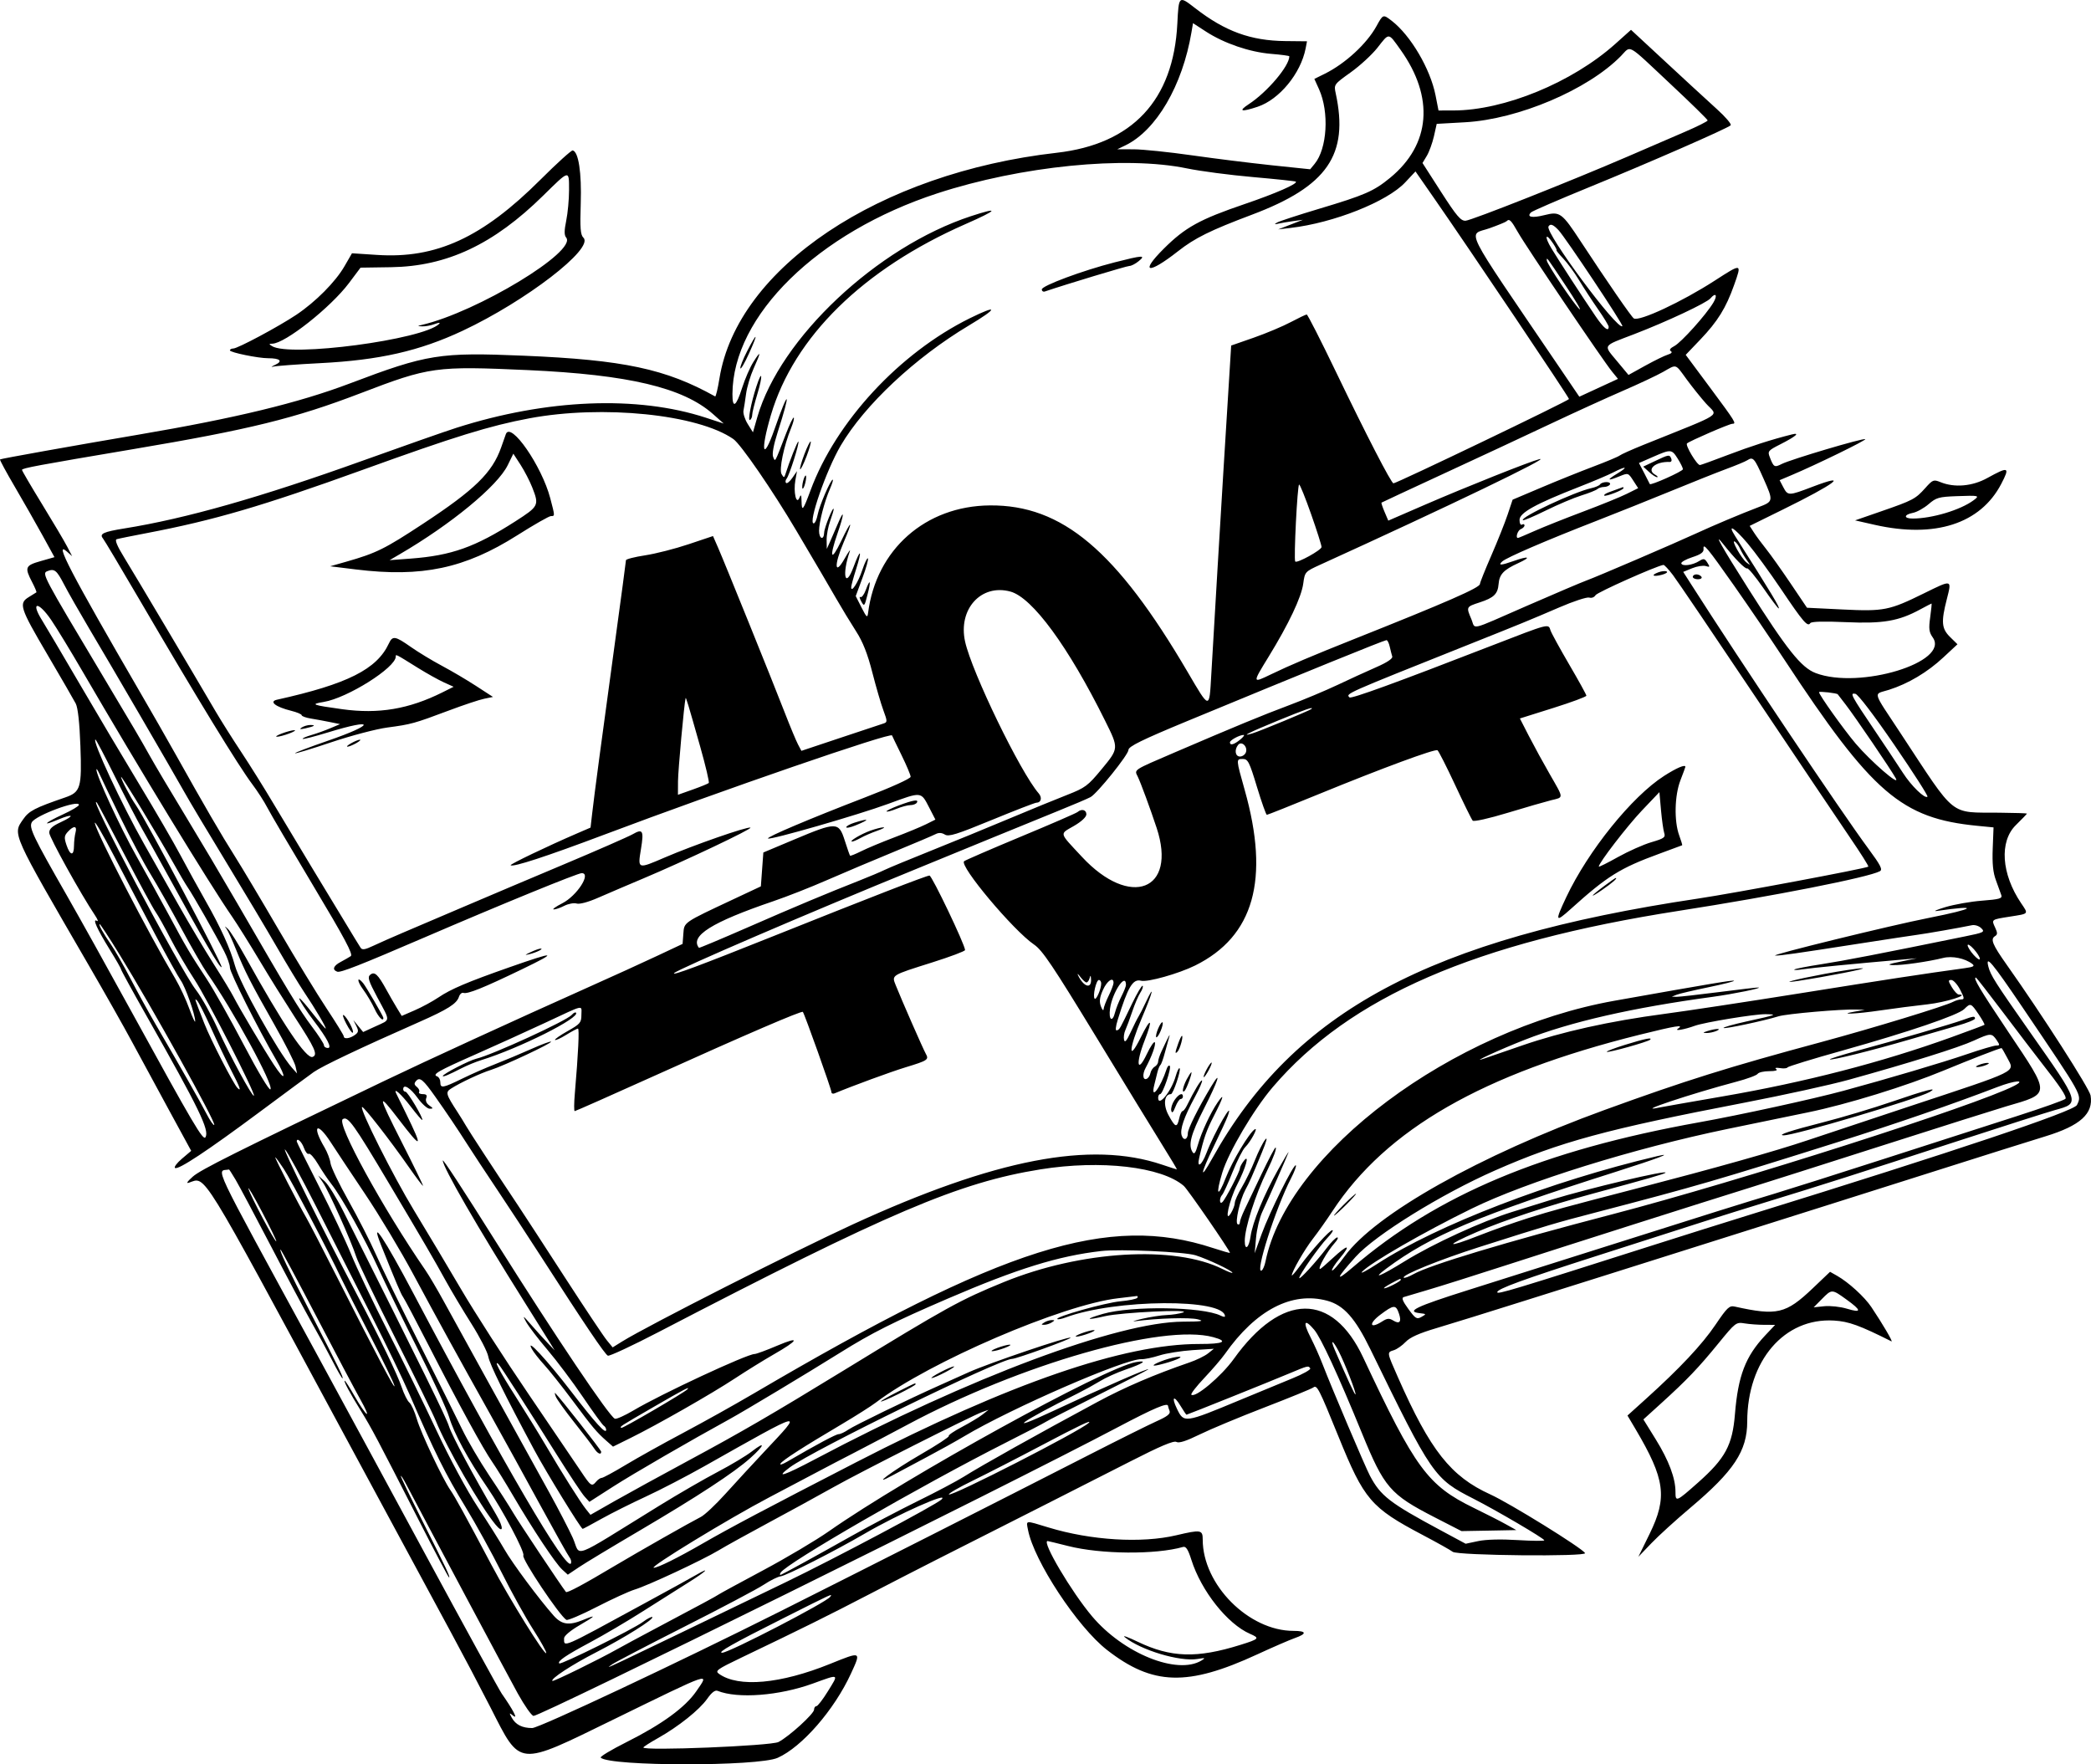 <svg viewBox="0 0 64 54" fill="currentColor" xmlns="http://www.w3.org/2000/svg">
<path fill-rule="evenodd" clip-rule="evenodd" d="M36.035 0.725C35.917 3.067 34.659 4.412 32.342 4.676C26.908 5.293 22.57 8.195 22.021 11.579C21.97 11.896 21.91 12.145 21.888 12.133C20.379 11.29 19.085 11.015 16.034 10.887C13.456 10.778 13.076 10.839 10.711 11.735C9.142 12.33 7.206 12.799 4.234 13.304C2.291 13.634 0.036 14.037 0.001 14.061C-0.015 14.072 0.194 14.458 0.465 14.919C0.753 15.412 1.035 15.908 1.312 16.406L1.667 17.053L1.246 17.173C0.772 17.308 0.748 17.365 0.981 17.813C1.068 17.979 1.127 18.122 1.114 18.13C1.101 18.139 0.996 18.203 0.882 18.274C0.566 18.467 0.609 18.602 1.444 20.022C1.868 20.744 2.261 21.424 2.318 21.533C2.385 21.662 2.435 22.124 2.461 22.834C2.508 24.107 2.467 24.245 1.998 24.406C1.059 24.729 0.887 24.818 0.707 25.079C0.384 25.544 0.345 25.457 2.719 29.549C3.205 30.387 3.801 31.44 4.042 31.89C4.284 32.34 4.79 33.274 5.167 33.966L5.852 35.224L5.569 35.464C5.413 35.596 5.318 35.724 5.358 35.748C5.461 35.81 6.342 35.227 7.938 34.041C8.704 33.471 9.454 32.918 9.604 32.811C9.86 32.63 11.05 32.065 12.833 31.279C13.704 30.894 13.979 30.721 14.047 30.509C14.074 30.426 14.136 30.372 14.184 30.389C14.309 30.432 14.796 30.236 15.977 29.666C17.109 29.12 17.016 29.105 15.598 29.603C14.296 30.06 13.801 30.271 13.42 30.528C13.241 30.649 12.914 30.826 12.695 30.921L12.296 31.094L12.153 30.86C12.041 30.673 11.931 30.483 11.826 30.292C11.567 29.82 11.465 29.726 11.332 29.834C11.242 29.907 11.278 30.019 11.553 30.534C11.955 31.284 11.96 31.198 11.501 31.41L11.115 31.587L10.965 31.404L10.815 31.221L10.905 31.401C10.982 31.553 10.975 31.596 10.858 31.68C10.705 31.789 10.522 31.811 10.522 31.719C10.522 31.686 10.284 31.3 9.994 30.862C9.703 30.424 9.042 29.338 8.525 28.45C8.008 27.562 7.405 26.551 7.185 26.203C6.783 25.569 6.242 24.639 5.392 23.118C5.035 22.484 4.674 21.852 4.308 21.223C2.162 17.527 1.64 16.524 2.047 16.881L2.208 17.023L2.054 16.726C1.969 16.562 1.623 15.978 1.286 15.429C0.949 14.879 0.673 14.408 0.673 14.382C0.673 14.329 1.136 14.243 4.082 13.746C7.633 13.148 9.027 12.805 11.029 12.038C13.153 11.224 13.327 11.2 16.166 11.328C19.241 11.468 20.909 11.864 21.822 12.672L22.152 12.964L21.602 12.784C19.505 12.099 16.735 12.211 13.969 13.094C13.636 13.2 12.341 13.654 11.092 14.103C7.978 15.221 5.686 15.873 3.806 16.174C3.166 16.277 3.035 16.338 3.15 16.478C3.194 16.532 3.699 17.38 4.273 18.361C6.028 21.365 7.306 23.454 7.727 24.01C7.881 24.215 8.086 24.532 8.181 24.716C8.276 24.901 8.913 25.984 9.596 27.124C10.551 28.719 10.814 29.213 10.737 29.264C10.681 29.301 10.542 29.381 10.427 29.442C10.202 29.561 10.16 29.679 10.321 29.74C10.419 29.777 11.01 29.545 12.985 28.695C15.377 27.665 17.68 26.724 17.805 26.724C18.106 26.724 17.66 27.417 17.211 27.646C17.012 27.748 16.893 27.833 16.947 27.835C17.001 27.837 17.148 27.787 17.273 27.723C17.398 27.66 17.567 27.629 17.649 27.654C17.738 27.682 18.001 27.612 18.308 27.477C18.767 27.278 19.228 27.081 19.689 26.887C20.959 26.352 23.053 25.358 22.968 25.331C22.863 25.296 21.224 25.868 20.352 26.243C19.511 26.605 19.517 26.607 19.618 25.988C19.711 25.42 19.675 25.355 19.365 25.533C19.231 25.609 18.269 26.031 17.227 26.469C16.191 26.905 15.155 27.343 14.121 27.784C13.454 28.069 12.65 28.412 12.334 28.546C12.018 28.68 11.611 28.86 11.429 28.946C11.174 29.067 11.085 29.081 11.038 29.009C11.003 28.958 10.784 28.599 10.55 28.21C10.213 27.652 9.875 27.095 9.537 26.538C9.155 25.907 8.776 25.275 8.398 24.642C8.095 24.131 7.635 23.395 7.377 23.007C7.119 22.618 6.771 22.066 6.603 21.78C5.873 20.532 4.114 17.571 3.809 17.076C3.585 16.712 3.507 16.525 3.571 16.504C3.623 16.487 4.041 16.402 4.499 16.315C6.544 15.925 8.03 15.49 11.097 14.382C13.915 13.363 14.995 13.029 16.204 12.803C18.448 12.384 21.36 12.681 22.447 13.439C22.675 13.598 23.648 15.013 24.373 16.24C25.168 17.586 25.275 17.768 25.596 18.324C25.792 18.662 25.995 18.997 26.205 19.327C26.408 19.642 26.554 20.011 26.7 20.583C26.814 21.028 26.967 21.552 27.04 21.747C27.161 22.073 27.162 22.105 27.048 22.142C26.98 22.164 26.386 22.362 25.727 22.581L24.529 22.981L24.424 22.783C24.367 22.674 24.184 22.237 24.019 21.811C23.645 20.845 22.178 17.217 21.974 16.752L21.823 16.407L21.077 16.657C20.667 16.795 20.068 16.948 19.745 16.997C19.423 17.046 19.159 17.114 19.159 17.147C19.159 17.18 19.004 18.337 18.815 19.717C18.428 22.539 18.188 24.338 18.121 24.93L18.075 25.33L17.651 25.513C16.759 25.898 15.601 26.453 15.63 26.482C15.698 26.549 16.719 26.215 18.477 25.553C22.143 24.172 27.29 22.398 27.303 22.51C27.304 22.518 27.432 22.784 27.588 23.101C27.744 23.419 27.872 23.721 27.872 23.774C27.872 23.83 27.274 24.1 26.451 24.416C24.792 25.055 23.462 25.618 23.507 25.663C23.565 25.72 26.256 24.945 27.19 24.602C28.218 24.225 28.184 24.221 28.442 24.72L28.63 25.085L28.346 25.227C28.189 25.305 27.751 25.487 27.372 25.63C26.992 25.774 26.537 25.964 26.36 26.053C26.183 26.141 26.029 26.203 26.018 26.19C26.006 26.177 25.932 25.965 25.854 25.72C25.672 25.152 25.602 25.151 24.311 25.694L23.364 26.092L23.326 26.61L23.288 27.129L22.455 27.52C20.903 28.248 20.943 28.221 20.916 28.576L20.892 28.89L20.12 29.253C19.696 29.453 18.718 29.899 17.947 30.243C15.784 31.21 13.028 32.475 11.773 33.078C7.213 35.264 6.135 35.803 5.901 36.013C5.727 36.168 5.688 36.232 5.787 36.197C6.305 36.019 6.087 35.665 10.446 43.747C11.569 45.829 12.693 47.91 13.818 49.991C14.226 50.746 14.626 51.505 15.017 52.268C15.947 54.092 15.808 54.079 18.774 52.63C21.848 51.129 21.717 51.174 21.312 51.764C20.972 52.258 20.265 52.774 19.181 53.318C18.714 53.552 18.356 53.767 18.386 53.796C18.662 54.065 23.204 54.069 23.803 53.801C24.549 53.467 25.534 52.335 26.046 51.222C26.362 50.536 26.366 50.538 25.41 50.925C23.888 51.541 22.6 51.657 22.005 51.23C21.879 51.139 21.944 51.093 22.69 50.735C24.555 49.842 25.324 49.461 26.622 48.787C27.904 48.121 28.904 47.612 32.001 46.048C32.709 45.691 33.874 45.099 34.589 44.733C35.514 44.26 35.924 44.087 36.007 44.133C36.088 44.177 36.308 44.106 36.714 43.907C37.039 43.747 37.935 43.373 38.706 43.076C39.477 42.778 40.148 42.504 40.197 42.466C40.31 42.38 40.369 42.495 40.968 43.97C41.752 45.902 41.959 46.145 43.545 46.981C43.987 47.214 44.401 47.446 44.464 47.496C44.609 47.611 48.587 47.65 48.515 47.535C48.414 47.374 46.207 46.008 45.614 45.739C44.405 45.19 43.778 44.396 42.791 42.163C42.443 41.375 42.445 41.393 42.663 41.325C42.756 41.296 42.918 41.182 43.023 41.072C43.157 40.931 43.437 40.806 43.971 40.648C44.388 40.524 45.598 40.149 46.661 39.813C47.569 39.525 48.478 39.239 49.388 38.954C49.826 38.818 51.292 38.355 52.646 37.925C54 37.496 55.483 37.027 55.941 36.884C56.4 36.741 57.9 36.266 59.275 35.828C60.65 35.391 62.149 34.918 62.606 34.779C63.674 34.452 64.08 34.085 63.987 33.528C63.953 33.318 62.498 31.05 61.423 29.532C60.981 28.907 60.914 28.742 61.063 28.652C61.141 28.604 61.142 28.553 61.067 28.392C60.95 28.139 60.941 28.146 61.517 28.055C62.111 27.961 62.091 27.985 61.859 27.641C61.256 26.747 61.19 25.755 61.699 25.255C61.887 25.07 62.04 24.911 62.04 24.901C62.04 24.891 61.657 24.878 61.188 24.874C59.645 24.858 59.894 25.058 58.189 22.469C57.281 21.09 57.33 21.268 57.816 21.113C58.405 20.926 58.993 20.576 59.48 20.122L59.913 19.719L59.689 19.499C59.426 19.241 59.408 19.037 59.586 18.342C59.742 17.728 59.758 17.732 58.882 18.163C57.824 18.684 57.663 18.716 56.39 18.654L55.307 18.601L54.8 17.849C54.521 17.436 54.185 16.963 54.054 16.8C53.922 16.636 53.756 16.411 53.684 16.299L53.553 16.096L54.55 15.605C56.182 14.803 56.636 14.457 55.476 14.899C54.745 15.178 54.722 15.178 54.582 14.912L54.469 14.697L54.826 14.546C55.574 14.231 57.124 13.475 57.09 13.442C57.045 13.397 54.811 14.06 54.534 14.201C54.311 14.314 54.287 14.301 54.168 13.991C54.098 13.812 54.118 13.788 54.487 13.601C54.961 13.361 55.116 13.229 54.843 13.297C54.231 13.45 53.574 13.661 52.873 13.929C52.436 14.096 52.057 14.233 52.031 14.234C51.939 14.236 51.573 13.623 51.635 13.571C51.732 13.49 52.932 12.971 53.022 12.971C53.156 12.971 53.122 12.917 52.348 11.874L51.595 10.861L52.041 10.394C52.575 9.834 52.827 9.427 53.076 8.725C53.316 8.049 53.319 8.05 52.484 8.589C51.481 9.237 50.174 9.847 50.007 9.746C49.936 9.703 49.187 8.617 48.386 7.396C47.802 6.506 47.746 6.465 47.272 6.584C46.892 6.68 46.715 6.644 46.861 6.5C46.904 6.459 47.703 6.113 48.637 5.731C50.454 4.989 52.872 3.932 52.971 3.835C53.005 3.803 52.817 3.582 52.555 3.345C52.034 2.87 51.516 2.393 51 1.913L49.921 0.913L49.434 1.349C48.118 2.524 46.043 3.378 44.492 3.381L44.029 3.382L43.938 2.917C43.779 2.109 43.177 1.085 42.597 0.637C42.333 0.433 42.331 0.434 42.131 0.799C41.834 1.34 41.175 1.947 40.547 2.258L40.229 2.415L40.373 2.733C40.688 3.433 40.622 4.55 40.237 5.016L40.101 5.181L38.93 5.059C38.113 4.97 37.297 4.868 36.483 4.754C35.782 4.654 34.981 4.571 34.703 4.57L34.198 4.568L34.443 4.45C35.391 3.991 36.192 2.621 36.468 0.986L36.515 0.709L36.909 0.965C37.467 1.327 38.244 1.593 38.901 1.648C39.21 1.673 39.463 1.707 39.463 1.723C39.463 2.021 38.789 2.817 38.221 3.189C37.888 3.408 37.987 3.436 38.494 3.267C39.157 3.045 39.81 2.252 39.961 1.487L40.004 1.264L39.336 1.257C38.282 1.246 37.495 0.959 36.586 0.254C36.078 -0.14 36.079 -0.141 36.035 0.725ZM42.865 1.521C43.907 2.979 43.79 4.421 42.548 5.442C42.05 5.851 41.779 5.97 40.372 6.391C39.727 6.584 39.147 6.774 39.084 6.813C38.996 6.868 39.004 6.875 39.122 6.846C39.206 6.826 39.41 6.791 39.577 6.768L39.88 6.727L39.501 6.874L39.122 7.021L39.501 6.976C40.824 6.821 42.453 6.174 43.008 5.584L43.324 5.247L43.903 6.08C44.98 7.629 48.024 12.16 48.023 12.213C48.023 12.261 42.748 14.793 42.65 14.793C42.583 14.793 41.818 13.311 40.895 11.392C40.428 10.421 40.023 9.626 39.995 9.626C39.968 9.626 39.748 9.731 39.508 9.858C39.268 9.986 38.759 10.2 38.377 10.334L37.683 10.576L37.633 11.384C37.476 13.899 37.402 15.113 37.268 17.357C37.186 18.727 37.098 20.224 37.072 20.684C37.013 21.72 37.026 21.722 36.353 20.572C34.17 16.849 32.509 15.45 30.296 15.469C28.324 15.486 26.815 16.82 26.569 18.764C26.549 18.92 26.523 18.898 26.369 18.594L26.192 18.244L26.398 17.687C26.512 17.381 26.587 17.113 26.564 17.09C26.542 17.068 26.465 17.228 26.393 17.445C26.269 17.821 26.053 18.157 26.053 17.975C26.053 17.928 26.12 17.68 26.202 17.423C26.395 16.813 26.342 16.768 26.123 17.357C25.868 18.044 25.762 17.59 26.01 16.874C26.039 16.792 25.967 16.893 25.852 17.097C25.544 17.641 25.522 17.3 25.82 16.604C26.121 15.9 26.075 15.872 25.746 16.559C25.434 17.211 25.372 17.08 25.635 16.323C25.846 15.714 25.849 15.541 25.641 16.037C25.565 16.218 25.487 16.398 25.407 16.577L25.306 16.8L25.301 16.53C25.298 16.382 25.347 16.119 25.41 15.945C25.472 15.771 25.52 15.608 25.517 15.582C25.504 15.475 25.231 16.145 25.226 16.298C25.217 16.549 25.069 16.5 25.069 16.246C25.069 15.985 25.234 15.349 25.404 14.96C25.47 14.807 25.509 14.681 25.488 14.681C25.422 14.681 25.08 15.475 25.027 15.75C24.999 15.898 24.944 16.019 24.905 16.019C24.725 16.019 25.29 14.391 25.731 13.64C26.461 12.397 28.009 10.946 29.652 9.964C30.551 9.427 30.569 9.304 29.685 9.74C27.528 10.806 25.587 12.903 24.808 15.009C24.581 15.623 24.54 15.674 24.533 15.344C24.529 15.139 24.516 15.118 24.466 15.239C24.372 15.465 24.28 15.058 24.344 14.699L24.394 14.421L24.252 14.626C24.174 14.739 24.087 14.809 24.06 14.781C24.032 14.754 24.04 14.695 24.076 14.651C24.16 14.55 24.475 13.554 24.436 13.515C24.412 13.492 24.164 14.119 24.033 14.532C24.004 14.625 23.985 14.621 23.922 14.511C23.841 14.37 23.99 13.649 24.215 13.098C24.278 12.943 24.314 12.801 24.295 12.782C24.275 12.763 24.166 12.99 24.052 13.287C23.704 14.193 23.73 14.146 23.663 13.983C23.627 13.896 23.678 13.615 23.799 13.24C24.218 11.939 24.152 11.857 23.709 13.128C23.349 14.159 23.262 13.834 23.595 12.705C24.302 10.311 26.419 8.234 29.555 6.857C30.547 6.422 30.614 6.322 29.716 6.617C26.839 7.563 23.879 10.348 23.18 12.765L23.046 13.232L22.885 12.975C22.797 12.833 22.739 12.649 22.756 12.566C22.773 12.482 22.809 12.249 22.836 12.049C22.863 11.848 22.967 11.5 23.067 11.277C23.3 10.76 23.298 10.701 23.061 11.076C22.957 11.239 22.801 11.599 22.713 11.875C22.531 12.448 22.416 12.521 22.418 12.061C22.428 9.66 25.028 7.112 28.688 5.918C31.25 5.081 34.436 4.763 36.328 5.154C36.739 5.239 37.652 5.359 38.355 5.42C39.059 5.482 39.647 5.544 39.662 5.559C39.727 5.623 39.047 5.921 38.099 6.244C36.715 6.716 36.277 6.958 35.62 7.612C34.869 8.36 35.14 8.409 36.054 7.691C36.57 7.285 37.041 7.052 38.316 6.572C40.626 5.703 41.292 4.738 40.882 2.853C40.825 2.587 40.829 2.581 41.341 2.215C41.625 2.012 41.992 1.674 42.157 1.465C42.527 0.993 42.485 0.99 42.865 1.521ZM51.119 2.562C51.751 3.153 52.267 3.659 52.267 3.686C52.267 3.713 51.952 3.871 51.566 4.037C51.181 4.203 50.405 4.538 49.843 4.781C48.086 5.54 45.04 6.746 44.856 6.756C44.71 6.763 44.582 6.612 44.109 5.877L43.539 4.989L43.671 4.77C43.743 4.649 43.841 4.38 43.889 4.171L43.974 3.791L44.844 3.742C46.471 3.651 48.603 2.745 49.612 1.715C49.934 1.387 49.762 1.29 51.119 2.562ZM16.545 5.496C14.766 7.272 13.353 7.923 11.538 7.802L10.773 7.752L10.543 8.15C10.268 8.627 9.659 9.24 9.069 9.635C8.525 9.998 7.275 10.667 7.139 10.667C7.083 10.667 7.037 10.693 7.037 10.724C7.037 10.787 7.901 10.964 8.203 10.964C8.57 10.964 8.668 11.051 8.429 11.163C8.309 11.218 8.278 11.245 8.359 11.222C8.44 11.2 9.088 11.151 9.798 11.115C11.615 11.022 12.836 10.744 14.159 10.124C16.095 9.215 18.19 7.603 17.858 7.277C17.766 7.187 17.75 6.99 17.775 6.222C17.805 5.287 17.707 4.642 17.529 4.604C17.488 4.596 17.045 4.997 16.545 5.496ZM17.417 5.823C17.417 6.102 17.378 6.52 17.331 6.751C17.268 7.058 17.267 7.198 17.328 7.27C17.681 7.687 14.602 9.551 12.909 9.945C12.768 9.978 12.769 9.981 12.923 9.989C13.014 9.994 13.184 9.962 13.302 9.919C13.435 9.87 13.486 9.868 13.439 9.915C12.95 10.396 8.869 10.937 8.325 10.593C8.226 10.53 8.227 10.521 8.334 10.519C8.721 10.516 10.117 9.413 10.678 8.668L11.035 8.192L11.972 8.178C13.679 8.152 15.107 7.48 16.621 5.991C17.441 5.185 17.417 5.19 17.417 5.823ZM46.466 7.118C46.718 7.562 49.063 11.034 49.34 11.373L49.522 11.596L48.931 11.869L48.339 12.142L47.7 11.2C44.699 6.779 44.921 7.223 45.589 6.986C45.85 6.893 46.085 6.797 46.11 6.772C46.199 6.685 46.246 6.731 46.466 7.118ZM47.701 7.043C47.914 7.269 49.695 9.945 49.657 9.982C49.511 10.125 47.284 7.122 47.395 6.932C47.45 6.837 47.537 6.869 47.701 7.043ZM47.537 7.452C47.612 7.564 47.659 7.658 47.641 7.659C47.623 7.661 47.714 7.773 47.843 7.909C47.972 8.045 48.192 8.344 48.331 8.575C48.47 8.806 48.73 9.205 48.91 9.463C49.09 9.72 49.237 9.963 49.237 10.002C49.237 10.167 49.086 10.046 48.838 9.682C48.426 9.076 47.72 7.991 47.484 7.601C47.259 7.228 47.304 7.102 47.537 7.452ZM34.111 8.031C33.141 8.279 31.887 8.745 31.887 8.858C31.887 8.91 31.93 8.938 31.982 8.921C32.623 8.703 34.488 8.14 34.568 8.14C34.626 8.14 34.754 8.074 34.852 7.993C35.085 7.803 34.98 7.809 34.111 8.031ZM47.931 8.757C48.225 9.198 48.412 9.516 48.346 9.463C48.193 9.34 47.343 8.075 47.343 7.97C47.343 7.868 47.316 7.833 47.931 8.757ZM52.442 9.261C52.219 9.634 51.46 10.479 51.248 10.591C51.121 10.657 51.083 10.712 51.139 10.747C51.194 10.78 51.16 10.82 51.046 10.855C50.947 10.885 50.636 11.038 50.355 11.193L49.844 11.476L49.502 11.065C49.067 10.54 49.026 10.608 50.014 10.229C51.011 9.846 52.233 9.273 52.353 9.131C52.514 8.94 52.578 9.033 52.442 9.261ZM22.868 10.748C22.74 10.996 22.647 11.233 22.661 11.273C22.674 11.314 22.793 11.111 22.924 10.821C23.216 10.176 23.184 10.134 22.868 10.748ZM51.623 11.61C51.79 11.838 52.058 12.173 52.219 12.353C52.585 12.761 52.839 12.594 50.297 13.618C49.943 13.761 49.617 13.907 49.573 13.943C49.529 13.978 49.171 14.128 48.777 14.277C48.384 14.425 47.665 14.714 47.18 14.92L46.297 15.294L46.145 15.749C46.061 16 45.836 16.564 45.645 17.003C45.453 17.443 45.297 17.834 45.297 17.874C45.297 17.987 44.284 18.43 41.433 19.565C40.158 20.073 39.476 20.362 38.903 20.639C38.326 20.917 38.326 20.92 38.829 20.1C39.447 19.093 39.833 18.277 39.889 17.861C39.938 17.503 39.944 17.496 40.402 17.287C44.295 15.516 47.543 13.952 47.115 14.054C46.833 14.122 44.882 14.899 43.61 15.45L42.492 15.935L42.378 15.668C42.316 15.522 42.273 15.394 42.284 15.384C42.295 15.375 43.191 14.958 44.274 14.457C45.349 13.96 46.423 13.46 47.494 12.955C48.182 12.63 49.153 12.187 49.653 11.97C50.153 11.754 50.716 11.489 50.903 11.383C51.329 11.141 51.266 11.121 51.623 11.61ZM23.15 11.833C22.984 12.343 22.879 12.901 22.957 12.854C22.993 12.832 23.023 12.761 23.023 12.696C23.023 12.632 23.094 12.346 23.18 12.062C23.356 11.48 23.33 11.278 23.15 11.833ZM15.483 13.287C15.434 13.424 15.386 13.56 15.338 13.697C15.065 14.469 14.532 14.989 12.947 16.031C11.773 16.803 11.521 16.928 10.598 17.192L10.105 17.332L10.893 17.429C12.916 17.677 14.228 17.399 15.833 16.383C16.343 16.06 16.806 15.796 16.861 15.796C16.987 15.796 16.987 15.801 16.842 15.249C16.582 14.26 15.631 12.887 15.483 13.287ZM24.619 13.905C24.53 14.138 24.472 14.344 24.49 14.362C24.508 14.379 24.596 14.203 24.685 13.97C24.774 13.737 24.831 13.532 24.813 13.514C24.795 13.496 24.708 13.672 24.619 13.905ZM51.352 14.04C51.438 14.177 51.51 14.322 51.51 14.361C51.51 14.424 50.52 14.868 50.496 14.815C50.491 14.803 50.414 14.653 50.326 14.482L50.164 14.172L50.591 13.985C51.145 13.743 51.166 13.745 51.352 14.04ZM16.293 14.924C16.506 15.468 16.491 15.496 15.768 15.96C14.541 16.746 13.819 17.003 12.568 17.097L11.924 17.145L12.227 16.968C13.808 16.046 15.229 14.875 15.54 14.238L15.712 13.886L15.934 14.228C16.055 14.416 16.217 14.729 16.293 14.924ZM50.656 14.111L50.295 14.282L50.472 14.444C50.569 14.534 50.68 14.606 50.719 14.605C50.758 14.603 50.73 14.568 50.657 14.527C50.382 14.369 50.669 14.121 51.106 14.139C51.154 14.141 51.176 14.096 51.154 14.04C51.102 13.906 51.08 13.909 50.656 14.111ZM53.975 14.645C54.285 15.344 54.284 15.347 53.809 15.528C53.278 15.73 52.451 16.079 51.926 16.321C51.261 16.628 48.864 17.657 48.555 17.768C48.409 17.821 47.592 18.168 46.74 18.54C44.92 19.334 45.172 19.274 45.033 18.947C44.874 18.573 44.874 18.573 45.291 18.437C45.724 18.296 45.843 18.18 45.868 17.875C45.892 17.578 46.021 17.441 46.471 17.235C46.889 17.044 46.795 17.005 46.32 17.174C45.94 17.308 45.839 17.311 45.981 17.183C46.12 17.06 47.318 16.543 48.858 15.944C49.63 15.641 50.401 15.333 51.169 15.019C51.794 14.762 52.544 14.463 52.835 14.355C53.127 14.247 53.417 14.127 53.479 14.087C53.658 13.973 53.695 14.015 53.975 14.645ZM49.502 14.493C49.16 14.7 49.191 14.733 49.576 14.575C49.831 14.471 49.837 14.473 49.987 14.705L50.14 14.941L49.793 15.114C49.603 15.209 49.001 15.454 48.455 15.659C47.91 15.864 47.244 16.129 46.976 16.248C46.708 16.367 46.476 16.465 46.461 16.465C46.377 16.465 46.452 16.231 46.547 16.195C46.609 16.171 46.661 16.12 46.661 16.081C46.661 16.042 46.627 16.031 46.585 16.056C46.542 16.082 46.509 16.02 46.509 15.913C46.509 15.694 46.995 15.425 48.335 14.901C48.759 14.736 49.229 14.536 49.38 14.458C49.774 14.254 49.858 14.278 49.502 14.493ZM60.828 14.63C60.37 14.884 59.824 14.932 59.396 14.758C59.182 14.671 59.157 14.681 58.928 14.937C58.627 15.273 58.551 15.313 57.572 15.652L56.779 15.927L57.383 16.064C59.225 16.48 60.614 16.031 61.251 14.814C61.526 14.287 61.483 14.269 60.828 14.63ZM24.581 14.724C24.554 14.832 24.546 14.936 24.563 14.954C24.581 14.971 24.619 14.896 24.646 14.787C24.674 14.678 24.682 14.575 24.665 14.557C24.647 14.54 24.609 14.615 24.581 14.724ZM48.975 14.824C48.951 14.862 48.828 14.915 48.702 14.942C48.191 15.053 46.522 15.834 46.611 15.921C46.63 15.94 46.947 15.806 47.316 15.624C47.685 15.442 48.174 15.235 48.403 15.164C48.632 15.093 48.852 15.005 48.892 14.969C48.931 14.934 49.023 14.904 49.096 14.904C49.168 14.904 49.249 14.871 49.274 14.83C49.3 14.789 49.253 14.755 49.17 14.755C49.086 14.755 48.999 14.786 48.975 14.824ZM40.131 15.741C40.307 16.241 40.45 16.692 40.449 16.743C40.448 16.835 39.703 17.246 39.644 17.187C39.593 17.137 39.709 14.83 39.763 14.83C39.79 14.83 39.955 15.24 40.131 15.741ZM49.54 14.958C49.477 14.981 49.345 15.03 49.245 15.066C49.145 15.102 49.081 15.148 49.101 15.168C49.142 15.208 49.691 14.997 49.691 14.94C49.691 14.921 49.683 14.907 49.672 14.91C49.662 14.913 49.602 14.935 49.54 14.958ZM60.406 15.312C60.004 15.61 59.135 15.871 58.541 15.871C58.261 15.871 58.267 15.752 58.549 15.697C58.671 15.673 58.887 15.553 59.029 15.431C59.263 15.229 59.345 15.206 59.887 15.186C60.58 15.161 60.602 15.166 60.406 15.312ZM53.49 16.632C53.707 16.888 54.169 17.52 54.517 18.037C55.189 19.036 55.328 19.198 55.408 19.072C55.44 19.022 55.815 19.012 56.494 19.042C57.633 19.093 58.112 19.011 58.773 18.652C58.956 18.553 59.112 18.472 59.12 18.472C59.129 18.472 59.11 18.662 59.078 18.895C59.029 19.244 59.043 19.35 59.155 19.508C59.694 20.263 56.919 21.11 55.574 20.601C55.131 20.433 54.697 19.889 53.507 18.011C52.693 16.727 52.422 16.246 52.738 16.646C53.094 17.096 53.422 17.429 53.476 17.397C53.506 17.378 53.727 17.646 53.967 17.992C54.206 18.338 54.419 18.621 54.44 18.621C54.497 18.621 54.222 18.164 53.109 16.41C52.857 16.012 53.067 16.135 53.49 16.632ZM53.256 16.788C53.295 16.876 53.386 17.032 53.459 17.134C53.586 17.313 53.586 17.316 53.454 17.214C53.299 17.093 52.967 16.496 53.099 16.576C53.147 16.605 53.217 16.7 53.256 16.788ZM53.078 17.928C53.601 18.676 54.113 19.43 54.616 20.191C57.306 24.281 58.199 25.049 60.525 25.276L61.017 25.324L60.992 25.968C60.974 26.434 61.001 26.705 61.092 26.947C61.161 27.131 61.234 27.334 61.256 27.4C61.288 27.5 61.194 27.526 60.663 27.567C60.317 27.593 59.811 27.683 59.54 27.765C59.269 27.847 59.154 27.899 59.283 27.881C60.614 27.688 60.471 27.81 59.032 28.095C57.859 28.326 54.139 29.239 54.336 29.246C54.488 29.252 54.916 29.191 56.964 28.872C57.735 28.752 58.502 28.636 58.669 28.613C58.955 28.576 59.99 28.394 60.349 28.319C60.443 28.299 60.569 28.338 60.641 28.409C60.76 28.525 60.727 28.542 60.135 28.662C57.544 29.191 56.443 29.404 55.753 29.511C55.316 29.578 54.941 29.652 54.919 29.674C54.898 29.696 55.017 29.692 55.184 29.666C55.444 29.625 56.758 29.497 58.252 29.367L58.669 29.331L58.176 29.431C57.802 29.506 57.745 29.532 57.941 29.539C58.215 29.549 59.023 29.433 59.473 29.32C59.75 29.25 60.142 29.33 60.367 29.503C60.451 29.568 60.402 29.596 60.14 29.632C58.919 29.799 57.707 29.984 55.108 30.4C53.483 30.659 51.608 30.944 50.941 31.032C49.272 31.253 47.806 31.578 46.59 31.998L45.411 32.404C44.963 32.558 45.916 32.119 46.668 31.825C48.077 31.273 49.949 30.846 52.419 30.51C53.046 30.425 53.972 30.236 53.82 30.224C53.779 30.221 53.233 30.284 52.608 30.365C51.983 30.445 51.403 30.51 51.32 30.509L51.169 30.505L51.32 30.445C51.403 30.412 51.839 30.31 52.288 30.217C52.738 30.124 53.091 30.035 53.074 30.018C53.047 29.991 52.372 30.104 49.418 30.629C44.452 31.512 39.413 35.275 38.734 38.607C38.708 38.737 38.655 38.862 38.617 38.885C38.392 39.022 39.041 36.981 39.515 36.064C39.617 35.866 39.684 35.687 39.662 35.666C39.603 35.608 38.861 37.099 38.618 37.763L38.402 38.357L38.445 37.881C38.469 37.619 38.553 37.268 38.631 37.101C38.829 36.677 39.389 35.407 39.437 35.272C39.459 35.211 39.317 35.445 39.122 35.793C38.682 36.575 38.336 37.415 38.276 37.845C38.227 38.196 38.099 38.294 38.099 37.981C38.099 37.582 38.422 36.57 38.784 35.83C38.977 35.435 39.09 35.123 39.04 35.123C39.018 35.123 38.828 35.483 38.618 35.923L38.093 37.024C38.013 37.19 37.948 37.368 37.948 37.419C37.948 37.469 37.917 37.492 37.879 37.469C37.795 37.418 37.95 36.729 38.115 36.421C38.25 36.17 38.306 36.044 38.624 35.272C38.768 34.923 38.805 34.777 38.723 34.882C38.65 34.974 38.509 35.259 38.408 35.514C38.307 35.769 38.128 36.139 38.011 36.335C37.893 36.531 37.795 36.748 37.794 36.818C37.792 36.888 37.739 37.028 37.676 37.131C37.459 37.481 37.623 36.73 37.867 36.256C38.132 35.742 38.258 35.29 38.069 35.532C38.005 35.614 37.952 35.717 37.95 35.76C37.947 35.861 37.516 36.692 37.416 36.79C37.322 36.883 37.314 36.67 37.408 36.569C37.445 36.531 37.589 36.216 37.727 35.87C37.866 35.524 38.039 35.183 38.111 35.112C38.275 34.952 38.522 34.494 38.407 34.563C38.239 34.665 37.719 35.533 37.52 36.044C37.27 36.686 37.199 36.586 37.411 35.89C37.603 35.26 38.374 33.954 38.955 33.274C41.317 30.511 45.153 28.847 51.396 27.876C54.283 27.427 57.198 26.852 57.538 26.665C57.629 26.616 57.561 26.482 57.187 25.976C56.346 24.838 53.283 20.269 51.745 17.858L51.519 17.504L51.792 17.392C51.942 17.331 52.129 17.301 52.208 17.325C52.336 17.365 52.342 17.353 52.258 17.222C52.176 17.093 52.144 17.087 52.007 17.172C51.805 17.299 51.493 17.341 51.46 17.246C51.446 17.205 51.596 17.119 51.794 17.055C52.057 16.97 52.15 16.903 52.141 16.804C52.123 16.598 52.244 16.743 53.078 17.928ZM51.203 17.599C51.336 17.773 52.474 19.454 53.733 21.334C54.993 23.215 56.291 25.147 56.619 25.628C56.947 26.108 57.202 26.512 57.185 26.525C57.108 26.582 53.089 27.336 51.964 27.504C43.763 28.729 39.606 30.954 37.103 35.457C36.702 36.179 36.738 35.935 37.161 35.065C37.354 34.669 37.541 34.261 37.578 34.158C37.786 33.584 37.169 34.655 36.926 35.291C36.781 35.672 36.627 35.774 36.704 35.44C36.843 34.834 36.925 34.6 37.16 34.143C37.449 33.579 37.493 33.414 37.264 33.748C37.046 34.068 36.77 34.662 36.663 35.043C36.595 35.283 36.553 35.343 36.503 35.266C36.362 35.047 36.446 34.724 36.849 33.934C37.283 33.085 37.412 32.685 37.064 33.265C36.672 33.919 36.357 34.55 36.357 34.683C36.357 34.879 36.225 34.928 36.168 34.753C36.109 34.57 36.238 34.194 36.572 33.576C36.712 33.318 36.81 33.09 36.791 33.071C36.758 33.039 36.554 33.377 36.326 33.841C36.281 33.932 36.221 34.008 36.193 34.008C36.165 34.008 36.119 34.109 36.092 34.231C36.025 34.53 35.972 34.514 35.764 34.128C35.595 33.816 35.633 33.488 35.839 33.488C35.907 33.488 36.157 32.746 36.105 32.696C36.083 32.674 36.03 32.781 35.987 32.932C35.857 33.397 35.448 33.902 35.448 33.6C35.448 33.538 35.475 33.488 35.508 33.488C35.589 33.488 35.864 32.682 35.803 32.622C35.776 32.596 35.734 32.638 35.709 32.716C35.517 33.301 35.207 33.704 35.329 33.209L35.425 32.819C35.45 32.717 35.492 32.617 35.517 32.596C35.543 32.576 35.604 32.408 35.652 32.224C35.701 32.04 35.761 31.823 35.786 31.741C35.829 31.599 35.776 31.698 35.55 32.18C35.494 32.299 35.448 32.439 35.448 32.492C35.448 32.545 35.401 32.615 35.343 32.648C35.285 32.681 35.225 32.772 35.21 32.85C35.195 32.929 35.14 33.007 35.088 33.023C34.977 33.06 34.963 32.873 35.063 32.688C35.25 32.34 35.379 31.986 35.348 31.905C35.329 31.856 35.218 32.016 35.101 32.262C34.807 32.879 34.755 32.561 35.034 31.846C35.299 31.165 35.23 31.114 34.913 31.756C34.521 32.55 34.547 32.099 34.947 31.161C35.279 30.385 35.362 30.052 35.067 30.682C34.986 30.856 34.888 31.048 34.849 31.11C34.81 31.171 34.701 31.388 34.607 31.593C34.483 31.861 34.426 31.925 34.404 31.824C34.386 31.748 34.405 31.614 34.445 31.527C34.485 31.44 34.58 31.186 34.655 30.961C34.73 30.736 34.842 30.476 34.903 30.382C34.964 30.289 34.995 30.195 34.973 30.172C34.95 30.15 34.806 30.394 34.651 30.714C34.26 31.527 34.272 31.507 34.183 31.536C34.133 31.552 34.145 31.427 34.213 31.205C34.525 30.2 34.673 29.953 34.924 30.017C35.123 30.069 36.077 29.8 36.58 29.551C38.378 28.66 38.87 26.918 38.097 24.179C37.828 23.223 37.828 23.23 38.043 23.23C38.195 23.23 38.242 23.323 38.472 24.085C38.615 24.555 38.751 24.939 38.775 24.939C38.8 24.939 39.517 24.653 40.371 24.303C42.3 23.513 43.918 22.915 43.998 22.963C44.031 22.983 44.274 23.461 44.537 24.025C44.8 24.589 45.042 25.081 45.075 25.117C45.11 25.155 45.571 25.052 46.145 24.878C46.699 24.71 47.298 24.537 47.475 24.493C47.869 24.396 47.872 24.459 47.429 23.686C47.208 23.3 46.995 22.911 46.79 22.517L46.52 21.99L47.537 21.67C48.097 21.494 48.555 21.324 48.555 21.293C48.555 21.262 48.319 20.834 48.031 20.342C47.743 19.849 47.485 19.378 47.457 19.294C47.389 19.083 47.441 19.07 45.651 19.763C42.723 20.899 41.357 21.396 41.305 21.345C41.187 21.229 41.139 21.25 44.88 19.757C46.574 19.082 46.821 18.98 47.72 18.593C48.156 18.404 48.571 18.268 48.642 18.29C48.678 18.301 48.717 18.299 48.752 18.286C48.786 18.273 48.816 18.248 48.835 18.217C48.885 18.129 50.69 17.325 50.913 17.29C50.94 17.286 51.07 17.425 51.203 17.599ZM1.954 17.875C2.08 18.119 2.428 18.729 2.726 19.232C3.404 20.371 5.246 23.537 5.637 24.233C5.797 24.52 6.376 25.489 6.924 26.389C7.471 27.289 8.17 28.459 8.476 28.991C8.783 29.522 9.158 30.141 9.309 30.366C9.651 30.874 10.009 31.481 9.966 31.481C9.949 31.481 9.76 31.259 9.546 30.988C9.161 30.499 9.04 30.409 9.287 30.796C9.391 30.954 9.5 31.108 9.615 31.258C10.019 31.789 10.167 32.076 10.036 32.076C9.97 32.076 9.916 32.038 9.916 31.992C9.916 31.946 9.748 31.686 9.543 31.415C9.172 30.923 8.815 30.333 7.263 27.648C6.735 26.739 6.199 25.835 5.654 24.935C5.22 24.222 4.735 23.404 4.576 23.118C4.303 22.628 4.105 22.292 3.133 20.665C1.3 17.599 1.274 17.55 1.45 17.481C1.664 17.396 1.734 17.451 1.954 17.875ZM50.76 17.516C50.513 17.608 50.593 17.664 50.866 17.592C50.987 17.56 51.054 17.515 51.014 17.492C50.974 17.468 50.859 17.479 50.76 17.516ZM51.812 17.655C51.812 17.695 51.883 17.729 51.968 17.729C52.054 17.729 52.103 17.695 52.078 17.655C52.052 17.614 51.982 17.58 51.922 17.58C51.862 17.58 51.812 17.614 51.812 17.655ZM26.501 18.054C26.448 18.198 26.373 18.297 26.335 18.274C26.297 18.25 26.308 18.309 26.36 18.405C26.451 18.571 26.459 18.563 26.55 18.209C26.664 17.771 26.637 17.686 26.501 18.054ZM30.926 18.106C31.598 18.289 32.7 19.792 33.824 22.059C34.248 22.913 34.248 22.901 33.711 23.551C33.3 24.049 33.214 24.113 32.67 24.326C32.343 24.453 31.548 24.779 30.902 25.05C30.109 25.382 29.314 25.708 28.516 26.029C27.849 26.296 27.201 26.564 27.076 26.625C26.951 26.686 26.61 26.83 26.319 26.945C25.302 27.345 24.339 27.748 22.879 28.387C22.07 28.74 21.401 29.021 21.393 29.01C21.108 28.649 21.782 28.226 23.667 27.584C24.084 27.442 24.817 27.154 25.296 26.944C25.973 26.651 26.653 26.363 27.335 26.082C27.978 25.817 28.565 25.568 28.64 25.528C28.733 25.48 28.824 25.485 28.919 25.543C29.037 25.616 29.275 25.542 30.351 25.099C31.061 24.807 31.678 24.568 31.722 24.568C31.866 24.568 31.904 24.413 31.793 24.284C31.231 23.638 29.748 20.58 29.539 19.638C29.319 18.645 30.029 17.861 30.926 18.106ZM1.566 18.974C1.727 19.209 2.16 19.92 2.529 20.554C4.221 23.464 6.414 27.059 7.108 28.062C7.263 28.287 7.64 28.889 7.945 29.4C8.293 29.98 8.652 30.555 9.019 31.125C9.644 32.083 9.736 32.286 9.568 32.349C9.377 32.421 8.654 31.345 7.513 29.288C7.286 28.879 7.045 28.495 6.978 28.433C6.87 28.334 6.865 28.334 6.936 28.433C6.981 28.495 7.111 28.779 7.225 29.065C7.49 29.725 7.673 30.083 8.404 31.372C8.73 31.945 9.018 32.514 9.045 32.636L9.093 32.856L8.936 32.68C8.52 32.215 7.338 30.095 7.189 29.547C7.048 29.032 6.758 28.392 6.295 27.578C6.029 27.107 5.767 26.632 5.512 26.155C5.313 25.78 4.769 24.844 4.303 24.073C3.68 23.04 3.065 22.003 2.455 20.962C1.905 20.022 1.382 19.136 1.292 18.993C0.924 18.407 1.167 18.391 1.566 18.974ZM11.902 19.695C11.535 20.485 10.632 20.938 8.477 21.416C8.223 21.472 8.435 21.637 8.912 21.755C9.089 21.799 9.234 21.86 9.234 21.891C9.234 21.921 9.362 21.968 9.518 21.993C9.675 22.018 9.939 22.067 10.105 22.101L10.409 22.163L10.117 22.286C9.957 22.355 9.693 22.45 9.53 22.497C9.367 22.545 9.247 22.598 9.264 22.615C9.281 22.631 9.629 22.542 10.038 22.417C11.501 21.968 11.494 22.169 10.029 22.674C9.465 22.869 9.015 23.04 9.031 23.055C9.046 23.07 9.55 22.917 10.15 22.715C10.751 22.514 11.518 22.312 11.856 22.267C12.59 22.169 12.676 22.145 13.732 21.749C14.184 21.579 14.675 21.415 14.822 21.386L15.089 21.331L14.567 20.992C14.225 20.773 13.875 20.567 13.517 20.373C13.227 20.219 12.804 19.962 12.577 19.803C12.094 19.463 12.015 19.451 11.902 19.695ZM42.536 19.792C42.562 19.904 42.596 20.04 42.613 20.094C42.633 20.156 42.455 20.275 42.133 20.416C41.734 20.593 41.336 20.775 40.941 20.962C40.566 21.139 39.901 21.418 39.463 21.582C38.627 21.895 37.81 22.233 35.955 23.029C34.663 23.584 34.715 23.55 34.823 23.769C34.912 23.95 35.209 24.756 35.403 25.343C36.034 27.258 34.594 27.815 33.117 26.227C32.4 25.456 32.422 25.541 32.874 25.277C33.103 25.144 33.251 25.005 33.251 24.924C33.251 24.785 33.105 24.746 32.982 24.853C32.942 24.888 32.16 25.227 31.243 25.608C30.326 25.99 29.546 26.328 29.509 26.359C29.351 26.495 31.015 28.478 31.648 28.909C31.906 29.084 32.222 29.555 33.547 31.731C34.421 33.168 35.34 34.669 35.589 35.068C35.838 35.466 36.032 35.793 36.022 35.793C36.011 35.793 35.809 35.727 35.573 35.648C33.382 34.908 30.464 35.472 26.097 37.477C24.292 38.306 19.819 40.577 19.05 41.054L18.752 41.239L18.576 41.025C18.478 40.907 17.901 40.041 17.292 39.101C16.683 38.16 16.041 37.173 15.864 36.907C15.08 35.73 14.377 34.654 14.27 34.469C14.186 34.326 14.099 34.185 14.009 34.046C13.644 33.484 13.629 33.43 13.807 33.317C14.086 33.137 14.714 32.843 15.03 32.745C15.418 32.623 16.908 31.924 16.866 31.882C16.848 31.865 16.577 31.966 16.263 32.106C15.949 32.246 15.458 32.452 15.171 32.564C14.823 32.702 14.479 32.853 14.142 33.016C13.552 33.304 13.477 33.317 13.477 33.123C13.477 33.044 13.434 32.965 13.382 32.946C13.217 32.887 13.4 32.781 14.538 32.279C15.258 31.959 15.975 31.634 16.689 31.303C17.928 30.725 17.795 30.753 17.795 31.067C17.795 31.298 17.756 31.343 17.374 31.558C17.143 31.688 16.969 31.81 16.988 31.829C17.008 31.848 17.162 31.777 17.332 31.672C17.502 31.567 17.663 31.481 17.69 31.481C17.736 31.481 17.699 32.242 17.594 33.47C17.568 33.766 17.567 34.008 17.59 34.008C17.614 34.008 18.735 33.511 20.082 32.904C22.847 31.656 24.533 30.931 24.573 30.971C24.62 31.019 25.447 33.337 25.447 33.422C25.447 33.467 25.49 33.486 25.542 33.465C26.095 33.234 27.267 32.804 27.72 32.666C28.397 32.46 28.438 32.432 28.336 32.252C28.255 32.109 27.594 30.601 27.416 30.155C27.291 29.84 27.262 29.858 28.535 29.456C29.086 29.282 29.538 29.112 29.538 29.078C29.539 28.922 28.524 26.798 28.449 26.798C28.356 26.799 26.617 27.474 23.667 28.654C21.422 29.552 20.533 29.883 20.636 29.782C20.768 29.653 24.735 27.947 28.061 26.589C28.561 26.385 29.55 25.979 30.258 25.688C30.967 25.396 31.921 25.007 32.38 24.822C32.838 24.637 33.287 24.446 33.378 24.397C33.582 24.287 34.539 23.097 34.539 22.953C34.539 22.847 34.955 22.643 36.319 22.078C40.007 20.552 42.344 19.603 42.435 19.593C42.466 19.59 42.511 19.679 42.536 19.792ZM12.795 20.444C13.066 20.612 13.422 20.811 13.586 20.885L13.884 21.02L13.542 21.191C12.513 21.704 11.588 21.86 10.477 21.707C9.547 21.578 9.485 21.554 9.909 21.484C10.634 21.364 12.113 20.433 12.113 20.096C12.113 20.017 12.097 20.009 12.795 20.444ZM56.249 21.251C56.251 21.256 56.358 21.394 56.485 21.557C56.767 21.92 57.887 23.567 58.026 23.824C58.171 24.093 57.258 23.302 56.798 22.76C56.43 22.325 55.676 21.268 55.676 21.186C55.676 21.151 56.231 21.215 56.249 21.251ZM57.982 22.802C58.562 23.649 59.019 24.361 58.995 24.384C58.918 24.459 58.499 24.053 58.245 23.657C57.971 23.238 57.694 22.821 57.413 22.406C56.645 21.268 56.61 21.202 56.788 21.235C56.87 21.25 57.356 21.888 57.982 22.802ZM21.431 22.852C21.598 23.442 21.716 23.942 21.693 23.965C21.67 23.988 21.448 24.078 21.201 24.166L20.75 24.326L20.752 23.908C20.754 23.582 20.939 21.547 20.984 21.371C20.995 21.325 21.052 21.514 21.431 22.852ZM40.139 21.7C40.092 21.745 38.547 22.384 38.327 22.449C37.941 22.563 38.238 22.415 39.122 22.052C39.957 21.71 40.222 21.619 40.139 21.7ZM9.234 22.267C9.151 22.322 9.182 22.329 9.348 22.292C9.626 22.231 9.687 22.189 9.493 22.19C9.413 22.191 9.297 22.225 9.234 22.267ZM8.628 22.449C8.482 22.504 8.414 22.549 8.477 22.549C8.539 22.549 8.71 22.504 8.855 22.449C9.001 22.394 9.07 22.349 9.007 22.349C8.944 22.349 8.774 22.394 8.628 22.449ZM37.959 22.637C37.769 22.792 37.645 22.825 37.645 22.721C37.645 22.655 37.932 22.498 38.062 22.494C38.103 22.492 38.057 22.557 37.959 22.637ZM3.518 23.769C3.828 24.392 4.197 25.103 4.337 25.348C4.574 25.766 4.808 26.186 5.038 26.608C6.229 28.78 6.734 29.647 6.782 29.6C6.83 29.553 4.448 25.053 4.158 24.642C4.002 24.422 3.704 23.853 3.704 23.777C3.704 23.709 4.854 25.601 5.292 26.389C5.474 26.716 5.681 27.067 5.752 27.17C5.902 27.385 6.599 28.607 6.859 29.113C6.957 29.303 7.037 29.529 7.037 29.616C7.037 29.769 7.898 31.487 8.449 32.433C8.786 33.012 8.734 33.127 8.38 32.584C8.06 32.094 7.331 30.866 7.151 30.515C7.078 30.372 6.802 29.916 6.538 29.502C6.274 29.087 5.797 28.285 5.476 27.718C5.156 27.151 4.676 26.302 4.41 25.831C3.734 24.64 2.8 22.635 2.922 22.635C2.94 22.635 3.209 23.145 3.518 23.769ZM10.75 22.747C10.645 22.805 10.594 22.853 10.636 22.853C10.678 22.853 10.797 22.805 10.901 22.747C11.005 22.688 11.056 22.64 11.015 22.64C10.973 22.64 10.854 22.688 10.75 22.747ZM38.132 23.031C38.105 23.099 38.025 23.155 37.953 23.155C37.807 23.155 37.774 22.949 37.895 22.799C38.003 22.665 38.2 22.858 38.132 23.031ZM50.933 23.748C49.948 24.38 48.611 26.038 47.939 27.46C47.586 28.209 47.601 28.25 48.076 27.822C49.194 26.814 49.585 26.57 50.79 26.129C51.023 26.044 51.255 25.958 51.487 25.871C51.496 25.866 51.455 25.73 51.396 25.569C51.236 25.13 51.254 24.345 51.434 23.881C51.517 23.666 51.585 23.482 51.585 23.471C51.585 23.388 51.319 23.501 50.933 23.748ZM3.674 24.997C3.978 25.622 4.395 26.408 4.602 26.744C4.808 27.081 5.233 27.83 5.546 28.411C5.859 28.992 6.217 29.611 6.341 29.788C7.13 30.913 8.392 33.229 8.277 33.342C8.239 33.379 7.894 32.802 7.462 31.98C7.051 31.194 6.538 30.284 6.322 29.957C5.808 29.176 5.7 28.994 5.179 28.024C4.85 27.415 4.515 26.808 4.175 26.203C3.676 25.317 2.937 23.716 2.951 23.55C2.954 23.517 2.993 23.574 3.039 23.676C3.084 23.778 3.37 24.373 3.674 24.997ZM50.938 25.498C50.981 25.628 50.931 25.664 50.548 25.776C50.306 25.846 49.844 26.052 49.521 26.232C49.198 26.413 48.934 26.544 48.934 26.524C48.934 26.412 49.8 25.286 50.256 24.806L50.79 24.245L50.839 24.797C50.866 25.1 50.911 25.416 50.938 25.498ZM27.506 24.653C27.285 24.737 27.118 24.819 27.135 24.836C27.152 24.853 27.29 24.817 27.441 24.755C27.592 24.693 27.782 24.642 27.865 24.642C27.947 24.642 28.035 24.609 28.061 24.568C28.131 24.457 27.956 24.484 27.506 24.653ZM2.416 24.635C2.416 24.672 2.194 24.804 1.923 24.928C1.361 25.187 1.252 25.307 1.782 25.084C2.244 24.889 2.306 24.959 1.856 25.166C1.6 25.284 1.507 25.37 1.507 25.487C1.507 25.624 2.477 27.373 2.912 28.022C2.993 28.143 3.017 28.216 2.965 28.185C2.818 28.096 2.97 28.435 3.363 29.07C3.55 29.372 3.704 29.641 3.704 29.667C3.704 29.693 4.057 30.337 4.489 31.099C6.098 33.939 6.414 34.588 6.29 34.806C6.22 34.928 5.931 34.437 4.003 30.924C3.308 29.656 2.43 28.079 2.052 27.419C1.012 25.602 0.883 25.333 0.973 25.168C1.09 24.954 2.416 24.465 2.416 24.635ZM3.815 26.166C4.262 27.024 4.689 27.81 4.763 27.912C4.837 28.015 5.04 28.379 5.215 28.721C5.39 29.063 5.723 29.632 5.955 29.985C6.342 30.573 7.829 33.48 7.771 33.536C7.725 33.582 7.029 32.296 6.668 31.498C6.47 31.059 6.168 30.52 5.998 30.299C5.517 29.678 2.605 24.172 2.967 24.568C2.986 24.588 3.367 25.307 3.815 26.166ZM4.76 28.619C5.107 29.273 5.455 29.897 5.532 30.006C5.675 30.206 5.975 31.055 5.974 31.258C5.974 31.319 5.893 31.147 5.795 30.876C5.698 30.604 5.502 30.186 5.362 29.948C4.528 28.539 2.98 25.546 2.904 25.2C2.878 25.077 3.143 25.529 3.493 26.203C3.912 27.01 4.335 27.815 4.76 28.619ZM26.148 25.181C26.013 25.224 25.902 25.285 25.902 25.318C25.902 25.351 26.03 25.326 26.186 25.262C26.641 25.077 26.62 25.032 26.148 25.181ZM2.312 25.479C2.287 25.57 2.266 25.754 2.265 25.887C2.264 26.207 2.146 26.195 2.035 25.864C1.959 25.637 1.965 25.579 2.079 25.455C2.257 25.262 2.368 25.273 2.312 25.479ZM26.64 25.424C26.351 25.528 25.968 25.757 26.082 25.757C26.116 25.757 26.234 25.707 26.345 25.645C26.455 25.583 26.682 25.485 26.849 25.427C27.016 25.369 27.101 25.322 27.038 25.322C26.976 25.322 26.797 25.368 26.64 25.424ZM49.123 27.101C48.673 27.435 48.613 27.529 49.035 27.239C49.353 27.02 49.526 26.867 49.449 26.874C49.437 26.875 49.29 26.977 49.123 27.101ZM3.647 29.195C4.652 30.825 6.621 34.367 6.557 34.43C6.535 34.452 6.431 34.302 6.325 34.098C6.141 33.741 5.538 32.681 4.752 31.332C4.491 30.879 4.239 30.42 3.996 29.957C3.783 29.549 3.515 29.08 3.402 28.916C3.158 28.565 3.003 28.285 3.051 28.285C3.07 28.285 3.339 28.694 3.647 29.195ZM60.599 29.348C60.597 29.397 60.512 29.343 60.409 29.228C60.306 29.114 60.223 28.98 60.224 28.931C60.226 28.882 60.311 28.936 60.414 29.051C60.517 29.165 60.6 29.299 60.599 29.348ZM16.242 29.142C16.053 29.232 16.047 29.242 16.204 29.204C16.419 29.153 16.66 29.032 16.545 29.034C16.504 29.034 16.367 29.083 16.242 29.142ZM61.905 30.833C63.77 33.592 63.719 33.5 63.57 33.821C63.481 34.012 59.826 35.239 53.593 37.169C52.607 37.475 51.622 37.785 50.638 38.098C46.235 39.501 45.827 39.624 45.827 39.55C45.827 39.448 46.612 39.162 48.896 38.431C50.271 37.991 51.737 37.521 52.153 37.387C52.784 37.187 53.415 36.989 54.047 36.796C55.717 36.285 56.928 35.9 59.843 34.95C61.281 34.482 62.649 34.045 62.883 33.98C63.673 33.76 63.687 33.803 62.119 31.57C61.062 30.063 60.926 29.849 60.859 29.586C60.763 29.205 60.972 29.455 61.905 30.833ZM55.852 29.807C54.961 29.973 54.413 30.117 55.032 30.023C55.928 29.886 57.199 29.637 57.002 29.636C56.877 29.635 56.36 29.712 55.852 29.807ZM33.254 30.069C33.288 30.069 33.331 30.01 33.35 29.939C33.377 29.838 33.387 29.846 33.394 29.971C33.41 30.284 33.165 30.206 32.994 29.846C32.965 29.784 32.998 29.809 33.067 29.901C33.137 29.993 33.221 30.069 33.254 30.069ZM61.329 31.013C61.783 31.614 62.3 32.292 62.478 32.519C63.059 33.258 63.261 33.563 63.219 33.63C63.196 33.667 62.52 33.907 61.718 34.165C60.916 34.422 59.101 35.007 57.684 35.464C56.267 35.921 54.75 36.402 54.313 36.534C53.411 36.805 52.26 37.165 48.896 38.232C47.604 38.641 45.816 39.207 44.923 39.489C43.34 39.989 43.02 40.142 43.455 40.192C43.661 40.216 43.663 40.219 43.508 40.306C43.364 40.387 43.325 40.363 43.106 40.063C42.933 39.828 42.892 39.722 42.962 39.7C43.017 39.682 43.352 39.583 43.706 39.479C44.06 39.375 45.168 39.026 46.168 38.702C48.014 38.105 52.105 36.803 53.555 36.352C53.993 36.216 55.816 35.636 57.608 35.063C59.4 34.489 61.105 33.951 61.396 33.865C62.778 33.462 62.775 33.534 61.475 31.593C60.585 30.263 60.38 29.92 60.479 29.92C60.492 29.92 60.875 30.412 61.329 31.013ZM11.111 30.28C11.227 30.437 11.386 30.705 11.464 30.875C11.58 31.127 11.734 31.287 11.734 31.154C11.734 31.107 11.2 30.192 11.112 30.087C10.922 29.862 10.921 30.022 11.111 30.28ZM33.705 30.101C33.705 30.267 33.555 30.615 33.505 30.566C33.437 30.499 33.55 29.994 33.633 29.994C33.673 29.994 33.705 30.042 33.705 30.101ZM34.082 30.087C34.08 30.138 34.013 30.314 33.933 30.477C33.852 30.641 33.782 30.825 33.778 30.887C33.773 30.948 33.736 30.91 33.696 30.802C33.641 30.654 33.656 30.53 33.758 30.3C33.884 30.014 34.087 29.88 34.082 30.087ZM59.995 30.292C60.125 30.543 60.131 30.589 60.033 30.589C59.969 30.589 59.858 30.621 59.785 30.66C59.548 30.789 57.32 31.469 55.745 31.894C52.893 32.663 51.588 33.072 49.113 33.972C45.29 35.363 42.096 37.159 41.161 38.445C40.969 38.709 40.794 38.907 40.771 38.884C40.748 38.862 40.856 38.693 41.011 38.508C41.371 38.076 41.258 38.075 40.793 38.506C40.595 38.69 40.42 38.84 40.405 38.84C40.316 38.84 40.618 38.303 40.854 38.041C40.937 37.949 40.971 37.874 40.929 37.874C40.887 37.874 40.745 38.016 40.613 38.19C40.288 38.62 39.767 39.188 39.767 39.115C39.766 39.019 40.372 38.157 40.625 37.892C40.752 37.76 40.822 37.651 40.781 37.651C40.696 37.651 40.149 38.256 39.779 38.759C39.647 38.938 39.539 39.063 39.539 39.035C39.539 38.919 39.927 38.245 40.184 37.915C40.336 37.72 40.606 37.338 40.784 37.067C42.43 34.561 45.39 32.862 50.184 31.67C51.309 31.391 51.559 31.351 51.358 31.485C51.233 31.567 51.551 31.513 51.874 31.396C52.174 31.288 53.717 31.035 54.042 31.041C54.416 31.048 54.393 31.057 53.458 31.263C53.05 31.353 52.733 31.443 52.754 31.463C52.79 31.499 53.978 31.247 54.435 31.106C54.682 31.029 56.358 30.883 56.813 30.899L57.078 30.908L56.775 30.961C56.198 31.062 56.816 31.035 57.552 30.926C57.958 30.866 58.609 30.782 58.999 30.739C59.554 30.677 60.31 30.44 59.952 30.44C59.91 30.44 59.816 30.34 59.742 30.217C59.626 30.024 59.623 29.994 59.724 29.994C59.788 29.994 59.91 30.128 59.995 30.292ZM34.463 30.146C34.463 30.188 34.4 30.347 34.322 30.499C34.245 30.651 34.159 30.867 34.131 30.979C34.05 31.31 33.925 31.221 33.976 30.868C34.048 30.365 34.463 29.75 34.463 30.146ZM6.467 31.481C6.66 31.91 6.936 32.488 7.079 32.765C7.345 33.278 7.397 33.425 7.269 33.299C7.143 33.175 6.445 31.817 6.253 31.324C5.94 30.522 5.948 30.546 6.034 30.626C6.079 30.667 6.273 31.052 6.467 31.481ZM60.559 31.042C60.672 31.209 60.753 31.355 60.739 31.367C60.726 31.379 60.271 31.549 59.73 31.745C57.608 32.512 55.248 33.123 52.722 33.558C51.742 33.727 50.865 33.881 50.771 33.901C49.984 34.068 51.752 33.478 53.138 33.11C53.472 33.022 53.768 32.913 53.797 32.867C53.827 32.822 53.986 32.785 54.153 32.785C54.339 32.785 54.421 32.761 54.365 32.722C54.31 32.684 54.355 32.671 54.48 32.691C54.594 32.709 54.696 32.7 54.708 32.671C54.719 32.643 55.479 32.409 56.396 32.153C58.414 31.587 59.934 31.07 60.121 30.884C60.313 30.694 60.327 30.699 60.559 31.042ZM17.501 31.062C17.351 31.239 15.066 32.288 14.575 32.405C14.358 32.457 13.553 32.873 13.553 32.934C13.553 32.972 13.745 32.892 14.121 32.698C14.288 32.612 14.56 32.5 14.727 32.448C15.896 32.086 17.779 31.142 17.628 30.994C17.607 30.974 17.55 31.004 17.501 31.062ZM10.598 31.332C10.687 31.504 10.777 31.627 10.798 31.607C10.847 31.559 10.625 31.135 10.517 31.069C10.472 31.042 10.508 31.16 10.598 31.332ZM60.071 31.22C59.733 31.343 58.027 31.84 56.868 32.154C56.378 32.286 55.99 32.408 56.006 32.424C56.046 32.464 57.316 32.147 58.442 31.818C58.942 31.671 59.598 31.482 59.9 31.396C60.202 31.311 60.449 31.212 60.449 31.175C60.449 31.094 60.404 31.099 60.071 31.22ZM35.448 31.481C35.395 31.606 35.369 31.726 35.39 31.746C35.41 31.766 35.471 31.681 35.524 31.555C35.577 31.43 35.603 31.311 35.582 31.291C35.561 31.27 35.501 31.356 35.448 31.481ZM52.267 31.555C52.115 31.603 52.107 31.615 52.229 31.617C52.313 31.618 52.449 31.591 52.532 31.555C52.725 31.474 52.526 31.474 52.267 31.555ZM61.115 31.838C61.214 31.984 61.212 32.001 61.099 32.001C61.03 32.001 60.625 32.12 60.2 32.266C59.452 32.522 57.775 33.019 56.422 33.386C55.499 33.636 53.259 34.126 52.002 34.351C47.23 35.208 43.992 36.565 41.397 38.795C40.852 39.264 40.888 39.139 41.491 38.469C42.093 37.8 44.11 36.55 45.761 35.823C47.745 34.949 49.182 34.559 53.404 33.747C54.591 33.518 56.023 33.204 56.586 33.048C58.44 32.535 59.95 32.063 60.411 31.851C60.928 31.615 60.963 31.614 61.115 31.838ZM36.062 31.938C35.961 32.221 35.957 32.277 36.044 32.184C36.117 32.106 36.227 31.704 36.176 31.704C36.159 31.704 36.107 31.809 36.062 31.938ZM49.741 31.978C49.415 32.079 49.162 32.176 49.179 32.193C49.216 32.229 50.438 31.888 50.505 31.823C50.587 31.742 50.341 31.792 49.741 31.978ZM61.439 32.382C61.668 32.823 61.842 32.737 58.442 33.863C57.406 34.206 56.37 34.551 55.335 34.897C54.323 35.238 52.525 35.744 50.032 36.392C47.909 36.943 47.483 37.059 46.774 37.282C46.269 37.444 45.768 37.621 45.274 37.813C44.253 38.216 44.201 38.14 45.202 37.708C46.033 37.35 47.385 36.902 48.744 36.535C50.416 36.083 50.936 35.934 50.975 35.895C51.083 35.789 48.606 36.374 47.494 36.717C47.181 36.814 46.636 36.983 46.282 37.094C45.351 37.384 43.859 38.069 42.995 38.603C42.249 39.064 41.96 39.179 42.435 38.825C43.79 37.816 45.244 37.203 49.457 35.865C50.743 35.456 51.267 35.258 50.714 35.388C47.479 36.15 43.99 37.492 42.161 38.678C41.826 38.896 41.614 39.006 41.691 38.923C41.939 38.654 43.584 37.706 45.046 36.991C46.729 36.167 50.003 35.148 52.873 34.554C53.769 34.369 54.88 34.14 55.342 34.045C56.53 33.801 58.349 33.24 59.502 32.761C60.302 32.43 61.17 32.093 61.262 32.078C61.272 32.077 61.351 32.214 61.439 32.382ZM36.925 32.745C36.861 32.867 36.825 32.968 36.846 32.968C36.866 32.968 36.936 32.867 37.001 32.745C37.066 32.622 37.102 32.522 37.081 32.522C37.06 32.522 36.99 32.622 36.925 32.745ZM60.563 32.596C60.468 32.636 60.453 32.66 60.525 32.66C60.588 32.66 60.707 32.631 60.79 32.596C60.886 32.556 60.9 32.532 60.828 32.532C60.766 32.532 60.646 32.561 60.563 32.596ZM36.321 33.038C36.203 33.262 36.163 33.48 36.257 33.388C36.319 33.328 36.503 32.819 36.464 32.819C36.449 32.819 36.385 32.918 36.321 33.038ZM13.319 33.562C13.664 34.049 13.997 34.544 14.318 35.047C14.46 35.27 14.867 35.889 15.224 36.422C15.58 36.955 16.173 37.859 16.541 38.431C17.882 40.516 18.517 41.458 18.606 41.493C18.656 41.513 19.354 41.187 20.159 40.769C27.187 37.114 29.357 36.189 31.849 35.79C33.696 35.494 35.554 35.709 36.233 36.297C36.354 36.402 37.645 38.276 37.645 38.346C37.645 38.358 37.412 38.291 37.127 38.198C33.928 37.145 30.715 38.161 23.099 42.633C22.374 43.056 21.641 43.465 20.901 43.861C20.297 44.181 19.508 44.621 19.148 44.838C18.787 45.055 18.459 45.233 18.418 45.233C18.377 45.233 18.302 45.283 18.25 45.345C18.111 45.509 18.087 45.492 17.776 45.027C17.62 44.793 16.9 43.732 16.177 42.669C15.453 41.606 14.528 40.167 14.12 39.472C13.642 38.66 13.158 37.85 12.67 37.044C12.031 35.991 11.007 33.954 11.081 33.882C11.119 33.844 11.943 34.902 12.509 35.714C12.75 36.059 12.947 36.318 12.947 36.291C12.947 36.263 12.656 35.667 12.3 34.966C11.555 33.497 11.54 33.392 12.193 34.245C12.919 35.194 12.959 35.167 12.428 34.083L12.128 33.47C12.027 33.262 12.283 33.49 12.564 33.859C12.75 34.102 12.911 34.291 12.924 34.279C12.967 34.236 12.48 33.414 12.411 33.414C12.372 33.414 12.341 33.38 12.341 33.339C12.341 33.162 12.557 33.291 12.779 33.6C12.911 33.784 13.078 33.934 13.149 33.934C13.266 33.934 13.265 33.924 13.138 33.833C13.052 33.772 13.016 33.685 13.046 33.61C13.08 33.522 13.051 33.488 12.94 33.488C12.855 33.488 12.805 33.459 12.828 33.422C12.85 33.386 12.82 33.316 12.759 33.267C12.673 33.197 12.669 33.157 12.741 33.078C12.851 32.959 12.955 33.046 13.319 33.562ZM61.649 33.234C60.481 33.835 53.226 36.153 49.35 37.165C46.073 38.02 43.756 38.718 43.261 38.999C43.12 39.078 42.987 39.126 42.965 39.105C42.89 39.031 44.072 38.552 45.272 38.17C47.43 37.483 47.595 37.434 48.858 37.105C51.954 36.296 52.552 36.122 56.245 34.957C58.069 34.381 59.744 33.803 61.13 33.272C61.674 33.063 62.033 33.037 61.649 33.234ZM57.911 33.718C57.328 33.919 56.373 34.204 55.79 34.353C54.797 34.607 54.381 34.744 54.592 34.749C54.909 34.758 58.686 33.636 59.06 33.424C59.35 33.258 58.957 33.359 57.911 33.718ZM35.944 33.678C35.874 33.783 35.832 33.925 35.849 33.994C35.872 34.084 35.908 34.051 35.975 33.878C36.027 33.745 36.099 33.637 36.137 33.637C36.175 33.637 36.206 33.603 36.206 33.562C36.206 33.427 36.073 33.486 35.944 33.678ZM11.917 36.239C12.94 37.959 13.291 38.56 13.629 39.175C13.809 39.502 14.168 40.104 14.427 40.513C14.685 40.922 14.918 41.373 14.944 41.516C14.989 41.762 15.446 42.69 16.352 44.378C16.719 45.062 17.782 46.794 17.835 46.794C17.847 46.794 18.108 46.655 18.413 46.484C18.719 46.313 19.328 46.009 19.765 45.807C20.203 45.605 21.014 45.184 21.567 44.872C24.674 43.119 24.61 43.135 23.407 44.416C23.002 44.848 22.601 45.283 22.203 45.722C21.906 46.052 21.568 46.369 21.452 46.428C21.121 46.596 19.566 47.479 18.818 47.924C17.861 48.495 17.354 48.766 17.322 48.725C17.163 48.522 15.879 46.594 15.713 46.311C15.594 46.107 15.261 45.588 14.973 45.159C14.686 44.73 14.313 44.094 14.145 43.747C13.977 43.399 13.384 42.211 12.829 41.108C12.273 40.004 11.678 38.783 11.506 38.394C11.335 38.006 10.958 37.268 10.669 36.754C10.38 36.24 10.131 35.722 10.116 35.602C10.101 35.482 10.019 35.267 9.935 35.123C9.535 34.451 9.697 34.304 10.119 34.956C10.271 35.191 10.747 35.909 11.178 36.55C11.609 37.192 12.272 38.296 12.651 39.004C13.38 40.363 14.01 41.509 15.033 43.338C15.528 44.227 16.019 45.12 16.506 46.014C16.973 46.872 17.389 47.615 17.431 47.665C17.473 47.715 17.493 47.795 17.477 47.844C17.369 48.161 15.406 44.802 12.664 39.607C11.763 37.899 11.307 37.219 11.667 38.119C12.099 39.199 12.279 39.623 12.335 39.693C12.369 39.735 12.732 40.422 13.14 41.219C14.046 42.989 14.791 44.353 15.069 44.75C15.183 44.914 15.473 45.382 15.712 45.791C16.315 46.818 17 47.849 17.206 48.038L17.379 48.196L17.72 47.967C17.907 47.841 18.741 47.338 19.573 46.849C21.358 45.798 22.469 45.071 22.966 44.626C23.409 44.23 23.441 44.09 23.013 44.423C22.841 44.557 22.372 44.838 21.971 45.048C21.57 45.258 20.765 45.723 20.182 46.083C17.393 47.803 17.792 47.653 17.533 47.073C17.418 46.818 17.093 46.19 16.811 45.679C15.574 43.444 13.927 40.459 13.591 39.844C13.39 39.476 13.134 39.041 13.021 38.877C11.712 36.975 10.298 34.394 10.489 34.256C10.643 34.146 10.817 34.388 11.917 36.239ZM9.301 35.129C9.345 35.255 9.414 35.339 9.452 35.315C9.491 35.291 9.617 35.431 9.731 35.625C9.846 35.82 10.031 36.096 10.143 36.239C10.461 36.645 11.173 37.924 11.577 38.813C11.779 39.257 12.323 40.373 12.786 41.291C13.249 42.21 13.681 43.146 13.747 43.372C13.891 43.864 14.326 44.666 14.918 45.531C15.382 46.209 16.075 47.517 16.018 47.607C15.957 47.704 17.124 49.451 17.335 49.579C17.376 49.603 17.794 49.425 18.265 49.183C18.736 48.941 19.258 48.702 19.424 48.652C19.824 48.532 21.5 47.749 21.987 47.456C22.198 47.328 22.902 46.939 23.549 46.591C24.203 46.24 24.853 45.884 25.501 45.523C26.341 45.05 29.747 43.33 30.063 43.218L30.258 43.149L30.069 43.297C29.965 43.378 29.681 43.549 29.439 43.677C29.196 43.805 29.017 43.928 29.04 43.952C29.064 43.974 28.683 44.225 28.193 44.508C27.307 45.021 26.593 45.553 27.341 45.144C27.529 45.042 27.989 44.796 28.364 44.598C28.739 44.4 29.259 44.111 29.519 43.956C30.958 43.098 34.453 41.578 34.935 41.6C35.03 41.605 35.277 41.553 35.486 41.486C35.694 41.419 36.154 41.346 36.508 41.323L37.153 41.282L36.973 41.425C36.874 41.504 36.618 41.628 36.405 41.701C35.337 42.068 34.423 42.46 33.596 42.906C31.752 43.898 30.054 44.848 29.49 45.203C29.275 45.337 28.645 45.671 28.088 45.944C27.532 46.217 26.616 46.7 26.053 47.017C24.968 47.627 24.014 48.151 23.902 48.198C23.866 48.213 23.861 48.184 23.893 48.133C24.078 47.841 28.175 45.476 30.788 44.153C31.414 43.837 31.959 43.553 32.001 43.523C32.042 43.492 32.758 43.125 33.592 42.708C34.425 42.291 35.122 41.935 35.14 41.917C35.233 41.827 33.762 42.469 32.238 43.184C30.696 43.907 31.261 43.502 32.986 42.648C33.218 42.531 33.445 42.406 33.668 42.273C33.834 42.169 34.185 42.011 34.448 41.92C35.001 41.73 35.149 41.623 34.766 41.69C33.819 41.855 27.756 45.196 25.372 46.866C24.976 47.143 24.072 47.68 23.364 48.058C22.655 48.437 22.042 48.77 22 48.8C21.922 48.855 21.486 49.091 20.038 49.858C19.584 50.098 19.073 50.374 18.902 50.47C18.334 50.79 16.935 51.476 16.907 51.448C16.843 51.385 17.508 50.95 18.25 50.57C19.12 50.123 20.027 49.554 19.966 49.494C19.944 49.473 19.812 49.541 19.672 49.646C19.38 49.864 17.168 50.961 17.118 50.912C17.051 50.847 17.319 50.664 18.061 50.268C18.477 50.046 19.21 49.614 19.689 49.309C20.169 49.004 20.791 48.61 21.072 48.434C21.613 48.097 21.782 47.928 21.299 48.208C21.143 48.299 20.419 48.698 19.689 49.094C17.157 50.473 17.265 50.426 17.265 50.141C17.265 50.069 17.462 49.904 17.737 49.744C18.245 49.449 18.274 49.406 17.845 49.582C17.416 49.758 17.191 49.725 16.948 49.452C16.496 48.942 15.682 47.846 15.44 47.423C15.301 47.179 14.933 46.596 14.623 46.125C14.292 45.623 13.769 44.654 13.358 43.778C12.973 42.957 12.296 41.576 11.853 40.709C11.411 39.842 10.914 38.8 10.749 38.394C10.584 37.987 10.142 37.052 9.766 36.316C9.39 35.579 9.083 34.959 9.083 34.938C9.083 34.807 9.233 34.938 9.301 35.129ZM9.696 36.967C10.166 37.895 10.916 39.374 11.363 40.253C11.81 41.132 12.335 42.219 12.53 42.669C13.31 44.468 13.631 45.113 14.248 46.125C14.56 46.636 15.058 47.54 15.355 48.132C15.651 48.725 16.085 49.507 16.317 49.87C16.55 50.233 16.731 50.559 16.719 50.595C16.684 50.695 15.595 48.942 15.038 47.888C14.254 46.407 13.924 45.806 13.784 45.605C13.546 45.261 12.885 43.862 12.76 43.437C12.692 43.205 12.589 42.977 12.531 42.929C12.472 42.882 12.366 42.67 12.295 42.459C12.164 42.067 11.63 40.962 10.925 39.621C9.824 37.528 8.619 35.098 8.724 35.183C8.789 35.236 9.226 36.039 9.696 36.967ZM8.684 35.774C8.906 36.112 10.045 38.281 10.45 39.138C10.557 39.363 10.954 40.149 11.333 40.885C11.712 41.62 12.044 42.306 12.071 42.408C12.123 42.609 11.533 41.492 10.303 39.063C9.879 38.225 9.463 37.422 9.38 37.279C9.137 36.861 8.397 35.421 8.425 35.421C8.44 35.421 8.556 35.58 8.684 35.774ZM13.553 35.521C13.553 35.722 14.614 37.56 16.049 39.844C16.306 40.252 16.562 40.661 16.817 41.07L16.978 41.331L16.762 41.104C16.59 40.922 16.421 40.736 16.257 40.547C16.004 40.257 15.985 40.246 16.105 40.462C16.181 40.598 16.475 40.983 16.759 41.317C17.044 41.652 17.531 42.3 17.842 42.759C18.152 43.217 18.439 43.612 18.48 43.637C18.52 43.661 18.553 43.718 18.553 43.762C18.553 43.916 18.228 43.56 17.486 42.594C16.754 41.641 16.072 40.903 16.277 41.286C16.33 41.383 16.499 41.601 16.654 41.769C16.808 41.937 17.196 42.425 17.516 42.854C18.137 43.688 18.26 43.835 18.567 44.105L18.763 44.277L19.299 44.012C20.119 43.607 21.774 42.663 22.493 42.19C22.847 41.957 23.378 41.628 23.673 41.459C24.449 41.016 24.509 40.881 23.795 41.184C23.462 41.326 23.147 41.442 23.095 41.442C22.864 41.442 20.233 42.667 19.392 43.167C19.125 43.325 18.867 43.441 18.82 43.423C18.652 43.36 17.005 40.91 15.181 38.011C14.16 36.386 13.553 35.458 13.553 35.521ZM7.211 36.108C7.314 36.282 7.8 37.194 8.289 38.134C8.779 39.075 9.341 40.128 9.537 40.476C9.756 40.862 9.967 41.253 10.172 41.647C10.324 41.943 10.463 42.185 10.482 42.185C10.527 42.185 10.366 41.854 9.523 40.214C8.806 38.818 8.534 38.246 8.588 38.246C8.603 38.246 9.1 39.174 9.692 40.308C10.284 41.443 10.89 42.586 11.038 42.849C11.186 43.111 11.268 43.302 11.22 43.273C11.171 43.244 11.009 43.004 10.858 42.74C10.708 42.476 10.57 42.26 10.552 42.26C10.506 42.26 10.71 42.639 11.047 43.182C11.367 43.698 11.557 44.056 12.811 46.516C13.306 47.486 13.726 48.281 13.744 48.281C13.791 48.281 13.67 48.023 12.929 46.553C12.564 45.827 12.266 45.208 12.268 45.177C12.27 45.147 12.341 45.256 12.427 45.419C13.084 46.672 15.541 51.278 15.847 51.831C16.057 52.209 16.274 52.518 16.331 52.518C16.569 52.518 30.74 45.517 34.205 43.687C35.332 43.092 35.751 42.915 35.751 43.034C35.751 43.051 35.772 43.118 35.797 43.183C35.832 43.272 35.734 43.35 35.4 43.5C35.157 43.61 34.241 44.065 33.365 44.513C30.213 46.122 27.056 47.722 23.894 49.312C20.756 50.888 16.5 52.89 16.289 52.89C15.983 52.89 15.78 52.787 15.663 52.572C15.579 52.417 15.582 52.413 15.715 52.518C15.861 52.633 15.7 52.327 15.357 51.837C15.281 51.728 14.226 49.805 13.013 47.563C11.889 45.484 10.762 43.407 9.634 41.331C6.385 35.366 6.624 35.87 7.011 35.795C7.018 35.794 7.107 35.935 7.211 36.108ZM9.889 36.201C10.068 36.465 10.752 37.99 10.905 38.469C10.965 38.653 11.503 39.773 12.101 40.959C12.699 42.145 13.256 43.282 13.338 43.486C13.666 44.3 14.704 46.103 15.167 46.664C15.409 46.958 15.425 46.765 15.192 46.367C14.467 45.127 13.83 43.935 13.742 43.654C13.658 43.386 12.954 41.952 10.514 37.085C10.307 36.672 10.048 36.254 9.938 36.156L9.738 35.978L9.889 36.201ZM8.456 37.993C8.421 38.028 7.67 36.609 7.606 36.387C7.577 36.285 7.761 36.599 8.017 37.085C8.272 37.571 8.47 37.98 8.456 37.993ZM41.13 36.87C40.946 37.054 40.812 37.205 40.833 37.205C40.854 37.205 41.022 37.054 41.206 36.87C41.39 36.686 41.523 36.536 41.503 36.536C41.482 36.536 41.314 36.686 41.13 36.87ZM36.592 38.42C36.969 38.538 37.721 38.894 37.721 38.955C37.721 38.975 37.585 38.924 37.42 38.842C35.952 38.107 33.087 38.278 30.726 39.24C29.39 39.785 28.989 40.007 25.808 41.954C23.63 43.287 22.669 43.845 21.068 44.706C20.247 45.148 19.238 45.702 18.824 45.936L18.073 46.364L17.933 46.189C17.756 45.966 17.205 45.092 16.699 44.23C16.482 43.862 16.061 43.179 15.763 42.713C15.303 41.995 15.09 41.588 15.263 41.758C15.322 41.815 16.18 43.149 17.044 44.527C17.429 45.14 17.81 45.715 17.892 45.804L18.039 45.967L18.77 45.498C19.371 45.112 21.126 44.095 22.341 43.429C22.798 43.178 24.685 42.044 25.712 41.403C26.691 40.792 27.337 40.467 29.008 39.747C31.141 38.829 32.393 38.441 33.705 38.29C34.279 38.224 36.249 38.313 36.592 38.42ZM55.485 39.429C54.66 40.214 54.392 40.277 53.1 39.991C52.931 39.953 52.867 40.014 52.506 40.547C52.098 41.152 51.412 41.882 50.377 42.816L49.813 43.325L50.059 43.74C50.965 45.272 51.039 45.825 50.492 46.943L50.146 47.649L50.543 47.235C50.762 47.006 51.3 46.517 51.739 46.147C53.072 45.022 53.477 44.409 53.478 43.509C53.481 41.646 54.613 40.327 56.131 40.418C56.586 40.445 56.909 40.562 57.893 41.055C57.953 41.084 57.617 40.512 57.277 40.005C57.07 39.695 56.581 39.249 56.232 39.05L56.013 38.926L55.485 39.429ZM42.873 39.173C42.873 39.218 42.445 39.436 42.365 39.432C42.332 39.43 42.424 39.365 42.569 39.286C42.868 39.126 42.873 39.124 42.873 39.173ZM56.518 39.776C56.984 40.111 56.988 40.194 56.529 40.055C56.331 39.995 56.021 39.961 55.84 39.979L55.512 40.013L55.761 39.761C56.068 39.45 56.066 39.45 56.518 39.776ZM34.811 39.721C34.789 39.756 34.554 39.805 34.29 39.829C33.826 39.871 32.292 40.303 32.362 40.372C32.381 40.39 32.495 40.369 32.615 40.324C34.126 39.758 37.493 39.735 37.493 40.29C37.493 40.313 37.434 40.303 37.361 40.267C36.803 39.993 34.636 39.961 33.757 40.214C33.19 40.377 33.23 40.422 33.82 40.284C34.324 40.167 36.517 40.063 36.206 40.172C36.101 40.208 35.88 40.243 35.713 40.249C35.546 40.254 35.205 40.307 34.955 40.365C34.705 40.424 34.62 40.456 34.766 40.436C35.428 40.346 36.419 40.317 36.66 40.38C36.876 40.435 36.791 40.449 36.206 40.452C34.217 40.462 29.672 42.161 24.966 44.653C23.99 45.17 23.703 45.263 24.173 44.912C24.872 44.389 30.606 41.591 30.978 41.591C31.108 41.591 32.803 40.977 32.767 40.943C32.715 40.892 30.274 41.719 29.654 41.998C29.361 42.13 28.951 42.314 28.743 42.407C27.798 42.829 26.148 43.63 25.966 43.756C25.855 43.833 25.722 43.895 25.67 43.895C25.587 43.895 25.005 44.206 24.089 44.739C23.946 44.822 23.856 44.848 23.889 44.796C23.954 44.692 24.557 44.304 25.754 43.596C26.19 43.338 26.665 43.036 26.811 42.925C28.442 41.686 32.524 39.93 34.227 39.735C34.502 39.703 34.756 39.673 34.789 39.668C34.823 39.663 34.833 39.687 34.811 39.721ZM40.624 39.812C41.128 39.949 41.478 40.343 41.94 41.289C43.831 45.166 43.895 45.259 45.105 45.874C45.805 46.231 47.267 47.089 47.267 47.144C47.267 47.168 46.9 47.164 46.451 47.137C45.943 47.105 45.489 47.117 45.248 47.167L44.86 47.249L44.075 46.827C42.534 46 42.255 45.783 41.93 45.167C41.783 44.888 40.761 42.482 40.488 41.774C40.376 41.487 40.25 41.206 40.112 40.93C39.867 40.456 39.922 40.341 40.224 40.699C40.432 40.947 40.949 42.065 41.684 43.861C42.369 45.533 42.547 45.739 43.907 46.438L44.733 46.862L45.572 46.847L46.411 46.831L46.1 46.658C45.929 46.562 45.486 46.336 45.114 46.155C43.699 45.465 43.321 44.952 41.724 41.55C40.78 39.538 39.222 39.556 37.762 41.594C37.383 42.123 36.579 42.8 36.464 42.687C36.439 42.662 36.619 42.431 36.863 42.172C37.107 41.914 37.389 41.585 37.49 41.442C38.438 40.093 39.545 39.518 40.624 39.812ZM42.819 40.206C42.904 40.458 42.838 40.537 42.641 40.416C42.52 40.342 42.458 40.347 42.307 40.444C41.927 40.688 41.876 40.52 42.246 40.241C42.661 39.929 42.724 39.925 42.819 40.206ZM31.963 40.476C31.862 40.54 31.862 40.548 31.963 40.548C32.025 40.548 32.128 40.515 32.19 40.476C32.291 40.412 32.291 40.404 32.19 40.404C32.128 40.404 32.025 40.436 31.963 40.476ZM54 40.549L54.332 40.55L54.023 40.878C53.425 41.516 53.198 42.106 53.102 43.283C53.025 44.233 52.808 44.635 51.977 45.373C51.304 45.97 51.282 45.979 51.282 45.662C51.282 45.243 51.079 44.702 50.679 44.056L50.3 43.444L50.848 42.947C51.633 42.234 51.987 41.864 52.594 41.119C53.12 40.475 53.136 40.462 53.4 40.505C53.548 40.529 53.818 40.549 54 40.549ZM33.099 40.81C32.953 40.865 32.885 40.91 32.948 40.91C33.01 40.91 33.181 40.865 33.327 40.81C33.472 40.755 33.541 40.71 33.478 40.71C33.416 40.71 33.245 40.755 33.099 40.81ZM37.134 40.926C37.613 41.056 37.452 41.136 36.712 41.135C34.406 41.13 30.896 42.34 26.205 44.755C23.416 46.192 22.35 46.756 21.508 47.241C20.746 47.681 20.135 47.984 20.011 47.984C19.838 47.984 22.294 46.486 23.537 45.833C24.067 45.555 24.705 45.218 24.955 45.085C25.358 44.871 25.762 44.66 26.167 44.452C26.704 44.173 27.239 43.892 27.773 43.607C31.235 41.753 35.591 40.505 37.134 40.926ZM40.975 41.361C41.158 41.713 41.52 42.645 41.487 42.678C41.466 42.698 41.247 42.225 40.853 41.312C40.708 40.975 40.792 41.01 40.975 41.361ZM30.523 41.256C30.378 41.312 30.309 41.356 30.372 41.356C30.434 41.356 30.605 41.312 30.751 41.256C30.897 41.201 30.965 41.156 30.902 41.156C30.84 41.156 30.669 41.201 30.523 41.256ZM35.651 41.624C35.287 41.751 35.184 41.844 35.486 41.771C35.894 41.673 36.253 41.527 36.092 41.525C36.008 41.524 35.81 41.569 35.651 41.624ZM28.781 42C28.593 42.098 28.474 42.179 28.516 42.179C28.557 42.179 28.745 42.098 28.932 42C29.12 41.901 29.239 41.821 29.198 41.821C29.156 41.821 28.968 41.901 28.781 42ZM40.103 41.881C40.126 41.918 39.881 42.056 39.558 42.187C39.235 42.319 38.511 42.618 37.948 42.852C36.249 43.559 36.237 43.561 36.022 43.115C35.846 42.752 35.929 42.69 36.134 43.031C36.223 43.179 36.305 43.3 36.315 43.3C36.342 43.3 38.88 42.282 39.463 42.036C40.038 41.795 40.047 41.793 40.103 41.881ZM27.474 42.599C27.193 42.741 26.962 42.873 26.962 42.894C26.962 42.914 27.201 42.813 27.493 42.669C27.785 42.524 28.023 42.39 28.023 42.37C28.023 42.32 28.044 42.312 27.474 42.599ZM21.034 42.527C20.92 42.638 19.044 43.733 19.015 43.704C18.97 43.66 18.933 43.684 20.025 43.051C20.927 42.528 21.152 42.411 21.034 42.527ZM17.011 42.745C17.042 42.826 17.296 43.18 17.576 43.533C17.856 43.885 18.13 44.245 18.186 44.332C18.286 44.489 18.401 44.543 18.401 44.432C18.401 44.386 17.153 42.794 16.995 42.639C16.973 42.617 16.98 42.665 17.011 42.745ZM33.32 43.553C33.054 43.804 29.121 45.815 29.044 45.74C29.02 45.715 29.35 45.524 29.78 45.315C30.21 45.105 31.158 44.619 31.887 44.234C33.029 43.631 33.45 43.431 33.32 43.553ZM28.815 45.896C28.637 46.063 25.556 47.699 24.046 48.428C18.089 51.303 18.516 51.102 18.742 50.937C18.826 50.877 19.823 50.357 20.958 49.782C22.093 49.208 23.183 48.632 23.38 48.501C23.576 48.371 23.807 48.257 23.892 48.247C24.067 48.227 25.561 47.468 26.47 46.938C27.488 46.344 29.099 45.628 28.815 45.896ZM31.465 46.827C31.645 47.772 32.978 49.797 33.884 50.501C35.282 51.589 36.346 51.621 38.479 50.636C38.958 50.415 39.477 50.19 39.634 50.135C40.01 50.003 39.993 49.916 39.591 49.916C38.218 49.916 36.812 48.502 36.812 47.122C36.812 46.821 36.758 46.812 36.002 46.99C34.938 47.241 33.39 47.146 32.092 46.751C31.359 46.528 31.406 46.523 31.465 46.827ZM32.69 47.318C33.692 47.573 35.372 47.587 36.21 47.347C36.299 47.322 36.364 47.422 36.465 47.742C36.766 48.693 37.569 49.706 38.259 50.006C38.566 50.139 38.544 50.164 37.967 50.344C36.634 50.761 35.837 50.736 34.821 50.248C34.52 50.103 34.342 50.04 34.425 50.108C34.916 50.506 36.112 50.865 36.653 50.776C36.891 50.737 36.906 50.742 36.774 50.823C36.032 51.273 34.386 50.609 33.425 49.47C32.793 48.722 31.874 47.166 32.064 47.166C32.078 47.166 32.36 47.235 32.69 47.318ZM25.412 48.872C25.312 49.031 22.31 50.586 22.105 50.585C21.934 50.585 22.442 50.298 23.97 49.531C25.545 48.739 25.475 48.772 25.412 48.872ZM25.336 51.77C25.183 52.018 25.026 52.221 24.987 52.221C24.949 52.221 24.917 52.268 24.917 52.325C24.917 52.452 24.156 53.145 23.828 53.317C23.601 53.436 19.684 53.595 19.692 53.485C19.693 53.464 19.893 53.336 20.135 53.2C20.765 52.846 21.405 52.335 21.644 51.997C21.781 51.802 21.886 51.721 21.962 51.751C22.581 51.999 23.848 51.902 24.879 51.528C25.703 51.229 25.679 51.217 25.336 51.77Z" fill="currentColor"/>
</svg>
